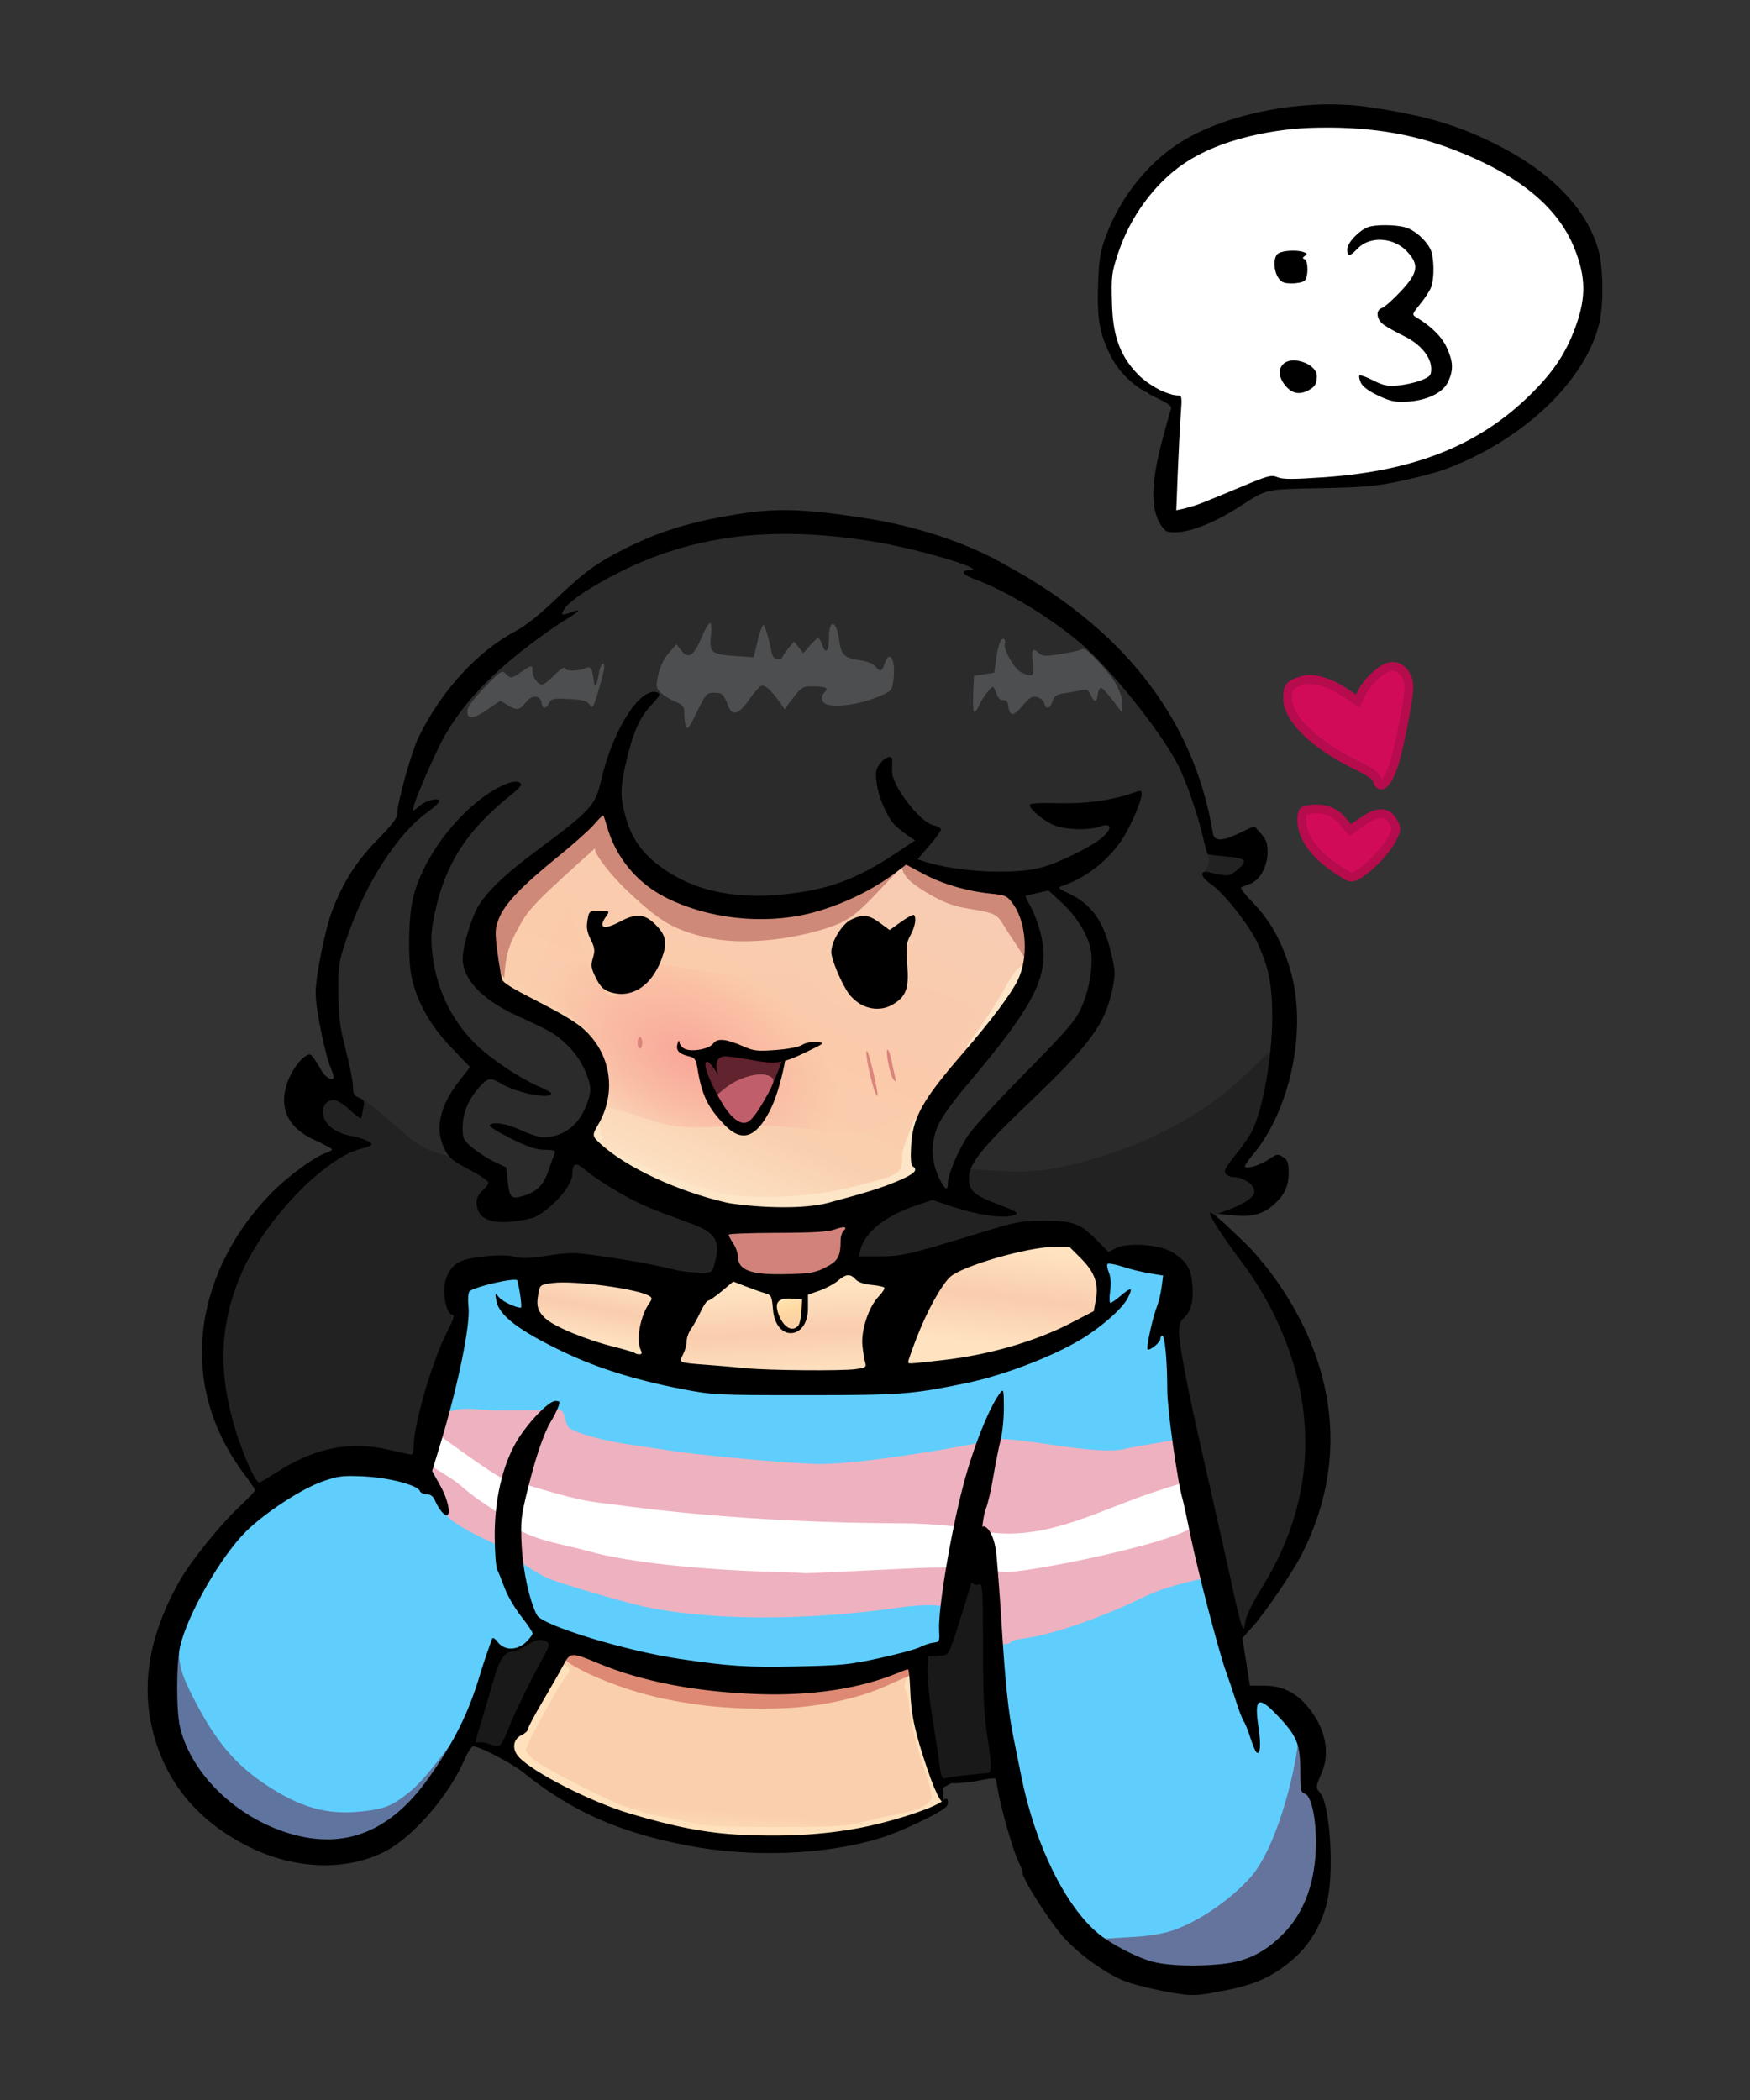 <?xml version="1.0" encoding="UTF-8" standalone="no"?>
<svg
   xml:space="preserve"
   width="1000"
   height="1200"
   version="1.1"
   id="svg52"
   sodipodi:docname="nya-girl-02.svg"
   inkscape:version="1.4.2 (ebf0e940d0, 2025-05-08)"
   inkscape:export-filename="nya-girl-02.png"
   inkscape:export-xdpi="350"
   inkscape:export-ydpi="350"
   xmlns:inkscape="http://www.inkscape.org/namespaces/inkscape"
   xmlns:sodipodi="http://sodipodi.sourceforge.net/DTD/sodipodi-0.dtd"
   xmlns:xlink="http://www.w3.org/1999/xlink"
   xmlns="http://www.w3.org/2000/svg"
   xmlns:svg="http://www.w3.org/2000/svg"><rect width="100%" height="100%" fill="#333333" stroke="none"/><sodipodi:namedview
     id="namedview52"
     pagecolor="#ffffff"
     bordercolor="#000000"
     borderopacity="0.25"
     inkscape:showpageshadow="2"
     inkscape:pageopacity="0.0"
     inkscape:pagecheckerboard="0"
     inkscape:deskcolor="#d1d1d1"
     inkscape:zoom="0.56583333"
     inkscape:cx="445.36082"
     inkscape:cy="707.8056"
     inkscape:window-width="1536"
     inkscape:window-height="888"
     inkscape:window-x="0"
     inkscape:window-y="0"
     inkscape:window-maximized="1"
     inkscape:current-layer="svg52" /><defs
     id="defs17"><linearGradient
       id="linearGradient52"
       inkscape:collect="always"><stop
         style="stop-color:#ffe6b9;stop-opacity:1;"
         offset="0"
         id="stop52" /><stop
         style="stop-color:#ffc763;stop-opacity:0;"
         offset="1"
         id="stop53" /></linearGradient><linearGradient
       id="f"><stop
         offset="0"
         stop-color="#f7ccb3"
         id="stop1" /><stop
         offset=".5"
         stop-color="#fbccab"
         id="stop2" /><stop
         offset=".75"
         stop-color="#f9d0af"
         id="stop3" /><stop
         offset="1"
         stop-color="#fde5c7"
         id="stop4" /></linearGradient><linearGradient
       id="e"><stop
         offset=".799"
         stop-color="#facfad"
         id="stop5" /><stop
         offset="1"
         stop-color="#ffe2bd"
         id="stop6" /></linearGradient><linearGradient
       id="d"><stop
         offset="0"
         stop-color="#ffe3c1"
         id="stop7" /><stop
         offset=".5"
         stop-color="#f9cdae"
         id="stop8" /><stop
         offset="1"
         stop-color="#ffe3c1"
         id="stop9" /></linearGradient><linearGradient
       id="b"><stop
         offset="0"
         stop-color="#ffe3c1"
         id="stop10" /><stop
         offset=".5"
         stop-color="#f9cdae"
         id="stop11" /><stop
         offset="1"
         stop-color="#ffe3c1"
         id="stop12" /></linearGradient><linearGradient
       id="a"><stop
         offset="0"
         stop-color="#ffe3c1"
         id="stop13" /><stop
         offset=".5"
         stop-color="#f9cdae"
         id="stop14" /><stop
         offset="1"
         stop-color="#ffe3c1"
         id="stop15" /></linearGradient><linearGradient
       id="g"><stop
         offset="0"
         stop-color="#f9a798"
         id="stop16" /><stop
         offset="1"
         stop-color="#f9a798"
         stop-opacity=".043"
         id="stop17" /></linearGradient><linearGradient
       xlink:href="#a"
       id="h"
       x1="412.346"
       x2="414.902"
       y1="464.842"
       y2="516.273"
       gradientUnits="userSpaceOnUse" /><linearGradient
       xlink:href="#b"
       id="i"
       x1="541.355"
       x2="534.475"
       y1="440.65"
       y2="499.126"
       gradientUnits="userSpaceOnUse" /><linearGradient
       xlink:href="#d"
       id="m"
       x1="306.883"
       x2="299.822"
       y1="456.797"
       y2="495.347"
       gradientUnits="userSpaceOnUse" /><linearGradient
       xlink:href="#e"
       id="j"
       x1="388.619"
       x2="381.375"
       y1="690.299"
       y2="782.92"
       gradientUnits="userSpaceOnUse" /><linearGradient
       xlink:href="#f"
       id="k"
       x1="478.82"
       x2="386.869"
       y1="220.375"
       y2="432.197"
       gradientUnits="userSpaceOnUse" /><radialGradient
       xlink:href="#g"
       id="l"
       cx="351.375"
       cy="1467.757"
       r="129.047"
       fx="351.375"
       fy="1467.757"
       gradientTransform="matrix(.638 .302 -.182 .384 400.111 -337.187)"
       gradientUnits="userSpaceOnUse" /><linearGradient
       inkscape:collect="always"
       xlink:href="#linearGradient52"
       id="linearGradient53"
       x1="448.239"
       y1="741.335"
       x2="452.964"
       y2="760.148"
       gradientUnits="userSpaceOnUse" /></defs><path
     fill="#fff"
     d="M749.74 67.048s-24.286 2.727-33.85 5.152c-11.798 2.99-23.23 12.205-30.286 15.741-21.213 10.633-42.045 31.896-50.483 57.745-3.22 9.863-3.937 18.951-2.7 33.77.91 10.884.592 14.115 4.64 21.896 2.597 4.992 10.237 9.657 13.408 12.828 2.704 2.704 1.136 8.124 5.009 10.365 1.937 1.12 7.502-1.486 9.183-.798 1.681.689 7.416 2.4 6.243 2.153-2.978-.627-.796-.352 2.403.293.428.087.688.649.904 2.077.432 2.855-4.848 5.805-5.461 18.08-.627 12.568-.55 31.547-.856 36.622a170 170 0 0 0-.283 6.568 40 40 0 0 0 0 2.037c.009.25.021.447.047.629.012.09.021.172.066.305.023.066.048.148.145.279.097.13.355.371.73.371.833 0 1.89-.315 3.604-.844 1.713-.528 3.95-1.292 6.6-2.25 5.3-1.915 19.156-1.629 26.781-4.743l16.719-8.365 23.538.27c56.762-.617 97.472-18.148 129.455-48.255 18.901-17.793 33.367-42.404 35.798-62.366 1.459-11.978-6.08-28.837-14.76-41.893-16.043-24.132-57.158-46.488-98.882-53.902-11.957-2.125-42.233-1.555-42.233-1.555z"
     id="path17" /><path
     fill="url(#h)"
     d="m 447.607,452.996 c -2.938,0.284 -4.884,1.71 -7.166,3.416 -31.439,22.574 -18.966,15.156 -53.447,1.426 -1.039,-0.42 -1.711,-0.712 -2.746,-0.946 -1.035,-0.234 -3.473,-0.047 -4.781,0.983 -0.676,0.532 -2.257,1.845 -4.406,3.621 -4.791,3.96 -7.127,5.596 -8.141,6.105 -1.58,0.794 -2.511,1.393 -3.772,3.045 -0.854,1.12 -1.049,1.636 -1.707,2.82 -0.754,1.364 -1.489,2.739 -2.203,4.124 -1.44,2.788 -3.412,6.3 -3.873,7.017 -2.449,3.814 -4.02,7.355 -4.031,11.16 10e-4,-0.386 -0.144,0.923 -0.498,2.114 -0.354,1.191 -0.867,2.557 -1.299,3.459 -0.601,1.255 -1.14,1.987 -1.344,3.888 -0.102,0.951 0.091,2.422 0.76,3.53 0.67,1.108 1.474,1.65 1.97,1.965 3.106,1.964 5.481,1.691 17.364,2.648 6.414,0.516 14.894,1.233 18.77,1.586 6.901,0.628 18.436,1.168 27.845,1.316 12.666,0.2 22.596,0.168 29.819,-0.103 3.61,-0.136 6.538,-0.328 8.869,-0.6 2.331,-0.272 3.82,-0.351 5.875,-1.414 0.25,-0.13 1.3,-0.526 2.248,-1.88 0.948,-1.355 1.04,-2.8 1.016,-3.68 -0.049,-1.76 -0.388,-3.12 -0.961,-6.205 -0.583,-3.135 -0.669,-4.055 -0.668,-7.184 0,-4.3 0.368,-6.45 1.984,-11.303 1.682,-5.052 3.288,-7.968 5.984,-11.105 1.163,-1.353 2.062,-2.465 2.77,-3.475 0.354,-0.505 0.662,-0.976 0.957,-1.553 0.295,-0.576 0.728,-1.136 0.728,-2.783 0,-2.412 -1.696,-3.943 -2.61,-4.508 -0.916,-0.564 -1.601,-0.762 -2.335,-0.966 -1.467,-0.409 -3.126,-0.67 -5.38,-0.954 -5.867,-0.738 -6.28,-0.888 -8.262,-2.683 -1.736,-1.572 -4.393,-3.164 -7.329,-2.881"
     transform="translate(36.357,271.228)"
     id="path18"
     sodipodi:nodetypes="ccssccccccccsssccccccsccccccsscscccsc" /><path
     fill="url(#i)"
     d="m574.979 434.496-8.163.016c-10.944.022-24.932 2.909-40.552 7.906-10.404 3.328-17.505 6.012-23.436 10.867-5.93 4.855-9.655 11.168-14.078 20.018-2.247 4.497-5.396 11.686-8.092 18.177-1.348 3.246-2.566 6.285-3.48 8.706a77 77 0 0 0-1.139 3.183c-.152.464-.284.889-.412 1.381s-.346.72-.346 2.47c0 3.18 2.16 5.559 3.338 6.378s1.852.97 2.356 1.115c1.007.289 1.417.287 1.818.318.802.064 1.339.049 1.963.028a52 52 0 0 0 4.238-.344c41.86-4.895 63.717-10.712 90.967-24.354 6.31-3.158 10.362-4.614 13.785-9.15 1.712-2.268 2.597-5.086 2.916-7.461s.293-4.535.299-7.154c.01-4.336-.572-8.625-2.47-12.625-1.9-4.001-4.697-7.342-8.5-11.364l-5.39-5.697a7.72 7.72 0 0 0-5.622-2.414"
     transform="translate(36.357 271.228)"
     id="path19" /><path
     fill="#222223"
     d="M534.111 681.523a4.66 4.66 0 0 0-2.904.004l-4.245 1.398c-14.717 4.852-24.471 9.959-31.513 17.037-4.564 4.588-6.844 8.745-8.86 16.075-.06.22-.306.75-.173 1.972.132 1.222 1.207 2.92 2.181 3.563 1.95 1.284 2.569.91 3.41.951 1.684.084 4.035.009 8.81-.111 15.615-.393 19.045-1.083 53.177-11.451a4383 4383 0 0 1 17.564-5.31l2.807-.823a4.662 4.662 0 0 0 .978-8.532l-1.668-.941v-.002c-.575-.324-2.648-1.639-4.037-2.596-2.565-1.766-4.782-2.671-8.375-3.386-6.187-1.232-10.213-2.327-18.9-5.159z"
     id="path20" /><path
     fill="url(#j)"
     d="M290.49 668.777c-.834.1-1.715.331-2.68.735-2.572 1.076-3.411 2.568-3.687 2.865-1.399 1.508-1.479 1.948-2.291 3.23a231 231 0 0 0-2.936 4.8 821 821 0 0 0-7.771 13.331c-2.725 4.767-5.383 9.502-7.385 13.18-1 1.839-1.834 3.405-2.457 4.637a37 37 0 0 0-.795 1.654c-.058.132-.12.299-.18.441-.084.102-.088.114-.212.252a43 43 0 0 1-2.606 2.606c-1.34 1.237-2.54 2.459-3.527 3.596-.494.568-.93 1.097-1.375 1.748a9 9 0 0 0-.719 1.214c-.268.545-.763 1.137-.756 3.168v.004c.022 5.271 3.33 6.542 5.955 9.376s6.781 4.33 10.621 6.818c20.641 13.368 43.877 25.982 71.479 32.902 16.032 4.02 25.058 5.643 42.207 7.586 11.872 1.345 52.042-.097 64.436-2.07 12.353-1.967 26.597-5.48 37.843-8.97 5.623-1.743 9.08-5.45 12.746-7.097 1.833-.824 2.159-3.088 3.652-4.174.746-.543 1.752.57 2.402-.827.591-1.27.296-5.86-.719-8.516-10.624-27.81-12.247-44.545-12.247-60.754 0-1.834-.111-3.538-.345-5.092-.118-.777-.249-1.499-.524-2.371s.26-2.133-3.14-4.234c-2.653-1.64-3.363-1.037-4.026-1.012a11 11 0 0 0-1.57.176c-.918.16-1.813.38-2.836.662-2.046.562-4.521 1.367-7.145 2.33-21.455 7.877-50.468 11.322-81.283 9.328-30.475-1.972-51.256-5.924-73.004-13.772-8.87-3.2-14.194-5.151-17.814-6.308-2.715-.868-4.807-1.74-7.31-1.442M260.13 714.09c-.04.104-.102.232-.16.344.061-.168.098-.244.16-.344"
     transform="translate(36.357 271.228)"
     id="path21" /><path
     fill="#2b2b2b"
     d="m597.697 502.642-6.125 1.367c-1.718.384-3.311.751-4.533 1.047-.611.148-1.123.277-1.553.39a21 21 0 0 0-.629.177 9 9 0 0 0-.424.138c-.194.069-.244-.039-1.334.635-3.256 2.013-3.111 4.503-3.148 5.404s.06 1.275.119 1.594c.12.638.222.921.322 1.225.201.606.411 1.125.668 1.738a85 85 0 0 0 1.998 4.353c4.472 9.143 6.341 15.973 6.666 23.461.34 7.833-.833 12.73-5.592 22.159-5.435 10.77-13.969 22.582-34.248 46.925-8.577 10.296-13.971 17.221-17.552 23.422-3.582 6.201-5.173 11.9-5.668 17.854-.772 9.27 1.951 19.657 7.464 26.998.477.634.768 1.23 2.16 2.308.697.54 1.86 1.422 4.057 1.528s4.679-1.323 5.662-2.506c1.968-2.367 1.635-3.294 1.805-4.256s.267-1.887.38-3.031c.147-1.468 1.842-6.94 4.272-12.112s5.606-10.559 8.024-13.587c4.403-5.515 14.06-16.01 28.42-30.752 14.856-15.253 22.877-23.571 27.992-29.954s7.283-11.251 9.24-17.101c2.435-7.276 3.502-13.097 3.764-20.588.269-7.683-.531-12.555-3.067-18.443-3.751-8.714-9.209-15.74-18.826-24.71l-4.361-4.066a6.62 6.62 0 0 0-5.953-1.617"
     id="path22" /><path
     fill="url(#k)"
     d="M308.172 193.363c-1.215-.092-2.174.202-2.887.506-2.853 1.216-4.01 2.767-6.933 5.54-3.29 3.118-12.843 11.514-20.848 18.298-9.327 7.904-16.795 14.893-22.328 20.924s-9.2 10.897-10.803 15.754c-1.669 5.056-1.6 10.254-.205 19.799.497 3.399 1.038 6.72 1.52 9.379.24 1.329.465 2.489.67 3.439.204.95.276 1.473.665 2.488.838 2.184 1.382 2.084 1.903 2.537.52.454 1.068.867 1.713 1.327 1.288.92 2.945 1.993 4.933 3.218 3.977 2.45 9.252 5.474 14.963 8.543 15.598 8.383 21.428 12.42 26.656 18.121 11.653 12.706 13.737 28.208 5.827 43.957l-3.809 7.584a4.77 4.77 0 0 0 .81 5.434l4.231 4.434c11.33 11.872 36.76 24.393 62.484 32.056 11.028 3.285 16.51 3.825 41.104 3.897 27.387.08 29.148-.166 46.766-5.506 11.118-3.37 19.227-6.207 24.763-8.764 2.768-1.278 4.888-2.435 6.637-3.908.875-.737 1.697-1.558 2.351-2.799.655-1.24 1.021-3.124.53-4.797-.151-.514-.5-5.972-.08-11.136.42-5.165 1.371-10.785 2.261-13.465 2.447-7.366 10.122-18.911 25.551-36.979 8.59-10.058 16.094-19.538 21.88-27.566 5.784-8.028 9.818-14.36 11.694-19.274 4.634-12.133 3.318-29.275-3.193-40.384-1.895-3.235-3.337-5.639-5.92-7.452s-5.376-2.283-8.785-2.754c-14.511-2.002-26.411-5.354-37.168-10.384l-11.605-5.428a4.77 4.77 0 0 0-4.7.373l-8.886 6.027c-32.709 22.179-66.71 28.503-102.805 19.272-29.427-7.526-44.672-21.111-53.594-47.48-.294-.871-.46-1.974-2.04-3.401-.792-.714-2.108-1.337-3.323-1.43m-2.895 60.721c-.015.079-.049.138-.062.219-.148.876-.228 1.95.203 3.25.43 1.3 1.604 2.679 2.842 3.308 2.475 1.26 4.127.704 5.685.307s3.151-1.024 5.04-1.871c4.39-1.971 7.722-2.657 10.12-2.502 2.4.155 4.07.924 6.057 2.912 1.745 1.745 4.042 5.881 4.14 6.273.594 2.363-.172 7.331-2.542 12.137s-6.15 9.45-9.918 11.988c-4.285 2.888-10.885 3.219-15.078.94-2.57-1.396-3.288-1.983-4.446-6.58-1.157-4.598-1.867-12.862-2.425-26.611l-.15-3.73zm151.862 2.742c2.588.108 5.146 1.002 6.328 1.932 1.296 1.02 2.434 1.896 3.828 2.633 1.394.736 3.218 1.283 5.039 1.173 3.576-.214 5.87-1.974 9.22-4.255-.234.737-.478 1.5-.72 1.923-1.356 2.373-1.823 4.88-2.23 8.163-.408 3.281-.603 7.279-.622 12.076-.027 7.107-.562 11.792-1.404 14.351s-1.343 2.949-2.98 3.616c-8.959 3.647-14.138 2.95-19.086-1.606-1.717-1.58-4.956-6.524-7.256-11.578s-3.807-10.688-3.807-12.608v-.002c0-4.234 4.073-12.062 7.535-14.488 1.052-.736 3.566-1.438 6.155-1.33m-80.686 69.645 7.016 2.558c8.338 3.04 18.23 4.112 27.166 3.201-.995.564 1.217 1.267.832 2.344l-2.948 8.99-.266 1.675c-2.705 10.767-11.035 22.04-14.743 25.747-1.977 1.977-3.199 2.353-4.873 2.18s-4.28-1.348-7.557-4.309c-7.565-6.834-11.624-14.113-13.861-25.088-.9-4.417-1.455-7.217-2.987-9.869-.415-.72-1.06-1.192-1.615-1.77a28 28 0 0 0 9.99-3.446z"
     transform="translate(36.357 271.228)"
     id="path23" /><path
     fill="url(#l)"
     d="M311.48 361.685c14.378 3.064 29.006 10.628 44.268 11.159 15.262.53 31.407-1.473 48.673-.707 17.265.766 35.65 4.301 50.38 3.594 14.732-.707 25.56-10.157 36.638-15.107l31.113-55.154c-13.2-6.364-26.399-12.728-38.184-11.55-11.785 1.18-22.156 9.9-34.059 11.432s-21.838-19.125-35.155-19.36c-13.317-.236-25.016.7-37.627-.597-12.61-1.296-26.13-4.824-36.266-5.414s-21.884 21.01-28.779 17.71-12.433-16.498-16.145-27.105c-3.713-10.607-5.598-18.62-7.484-26.634l-24.395 51.265c10.017 5.185 20.035 10.371 27.813 16.5s13.317 13.199 16.145 21.684c2.829 8.485 2.947 18.385 3.065 28.284"
     transform="translate(36.357 271.228)"
     id="path24" /><path
     fill="#61232e"
     d="M410.787 599.74c-.56-.005-.771-.172-2.075.242-.925.294-1.505.713-1.966 1.164-.176-.051-.185-.133-.391-.178-1.223-.269-2.637.168-3.297.563s-.936.686-1.213.937c-1.143 1.035-1.972 2.62-2.217 4.16-.244 1.54-.065 3.01.305 4.569.74 3.117 2.32 6.766 4.842 11.916 5.447 11.124 9.9 17.598 16.016 20.38.822.375 1.627.663 2.43.87a8.4 8.4 0 0 0 1.27.238c.478.05.959.21 2.182-.232-.048.017.72-.026-.119-.026 2.673 0 2.934-.933 3.713-1.562.78-.63 1.528-1.364 2.313-2.211a44 44 0 0 0 4.623-5.973c2.234-3.487 5.193-9.149 7.707-14.375 1.256-2.613.916-5.905 1.758-7.932.42-1.013.393-1.939.662-2.736.268-.797.151-1.238.151-2.707 0-1.717 1.121-1.97.517-2.398-.605-.429-.99-.541-1.323-.647-.664-.211-1.146-.273-1.705-.338-1.117-.13-2.446-.179-4.095-.181-2.3-.004-7.135-.46-9.914-.963a238 238 0 0 0-13.124-1.967c-1.993-.24-3.763-.423-5.175-.525a30 30 0 0 0-1.875-.088"
     id="path25" /><path
     fill="#cf8979"
     d="M515.422 495.884c.59 2.298 1.178 4.596 5.274 8.072 4.095 3.477 11.696 8.132 17.795 10.901s10.695 3.654 15.35 4.45c4.656.795 9.37 1.502 12.551 2.651 3.182 1.15 4.832 2.74 7.19 6.894 2.356 4.155 11.485 16.774 14.549 23.491 1.237-7.955-3.59-21.811-3.825-29.06-.236-7.247-1.945-13.788-12.522-19.297s-30.022-9.988-40.894-11.167c-10.872-1.178-13.17.943-15.468 3.064m-227.315 63.041c.417-5.333.833-10.667 2.333-15.75s4.084-9.917 6.417-14.125 4.417-7.792 11.583-15.083 19.417-18.292 31.667-29.292c-.083.917-.167 1.833 1.708 4.833s5.709 8.084 10.25 13.042 9.792 9.792 14.792 14.125 9.75 8.167 15.083 11.167 11.25 5.166 17.584 6.833 13.083 2.833 21.25 3.125 17.75-.292 27.083-1.708c9.333-1.417 18.417-3.667 25.208-5.917 6.792-2.25 11.292-4.5 16.292-8.583s10.5-10 15.708-15.542 10.125-10.708 15.042-15.875l-191.5-35c-23.333 17.417-46.667 34.833-53.417 52.125s3.084 34.458 12.917 51.625"
     id="path26" /><path
     fill="#19191a"
     d="M308.283 932.962c-2.862.02-5.558 1.218-9.403 3.641-1.28.807-2.568 1.501-3.548 1.947s-2.082.489-.983.489c-2.091 0-3.566.41-5.353 1.31-3.03 1.526-5.269 4.245-7.037 7.695-1.407 2.745-2.28 5.274-4.405 12.555-3.337 11.436-5.197 17.73-7.125 24.11-1.531 5.068-2.292 7.28-2.607 9.33-.08.512-.167 1.04-.035 1.931s3.341-.85 4.62-.05c1.28.799 2.976.42 3.498.39s.01 1.95.16 1.927c.213-.033 1.564-.988 1.533-.994-.258-.054-.356 2.944.423 3.227 1.006.366 2.033.724 2.873.955.986.272 1.906.383 2.84.395.934.011 1.72.145 3.308-.655 1.605-.807 2.954-2.393 3.944-4.203.99-1.809 1.997-4.18 3.533-7.964 2.545-6.268 4.94-11.46 9.803-21.24 3.581-7.203 5.862-11.595 8.797-16.94 2.033-3.703 3.238-5.952 3.955-8.02.358-1.034.645-2.1.531-3.445s-.874-2.801-1.621-3.588c-2.44-2.57-4.877-2.822-7.701-2.803"
     id="path27" /><path
     fill="#ffe2bd"
     d="M322.638 951.471c-1.603.058-5.888 3.145-13.242 15.588-5.866 9.926-10.091 19.062-10.091 20.033 0 .97-1.6 3.42-3.663 4.417-8.427 4.07-2.169 14.266 16.049 24.966 22.832 13.41 42.891 22.398 72.502 29.452 26.236 6.25 30.326 7.059 65.932 6.54 30.688-.447 32.297-4.807 49.391-8.75 10.032-2.315 23.043-6.194 28.913-8.62l10.672-4.41-2.132-4.932c-7.127-16.488-14.572-45.583-15.794-61.721-.307-4.049.743-8.172-1.648-6.39-2.017 1.502-3.515 6.287-2.292 7.778.865 1.052 1.895 4.95 2.29 8.661 1.24 11.621 3.525 21.444 8.299 35.66 2.538 7.558 4.616 15.148 4.616 16.864 0 4.062-7.39 7.936-19.176 10.054-4.836.869-13.704 2.862-19.707 4.428-9.742 2.541-15.093 2.855-49.797 2.923-26.825.051-41-.46-45.707-1.65-7.047-1.784-15.575-3.582-23.874-5.035-2.627-.46-6.004-1.343-7.505-1.963-1.5-.62-5.49-1.927-8.867-2.903-7.855-2.27-44.063-20.578-51.574-26.078-3.151-2.307-5.728-5.163-5.728-6.345 0-1.896 6.01-13.513 17.545-33.905 1.998-3.533 4.83-7.758 6.292-9.391 2.191-2.448.313-4.173-1.254-5.152a.77.77 0 0 0-.45-.12"
     id="path28" /><path
     fill="#19191a"
     d="M556.261 904.865c-.47-.07-.493-4.224-.857-3.922-.365.302-1.066 5.002-1.229 5.52-.236.75-2.635 8.468-5.34 17.175a602 602 0 0 1-3.851 11.979c-1.126 3.363-2.032 5.886-2.338 6.533-.749 1.583-1.28 2.353-2.28 2.86-.998.505-2.603.749-5.42.952-1.099.08-2.133.19-2.929.305a14 14 0 0 0-1 .174c-.133.03-1.717-2.075-1.824-2.039s1.277 2.166 1.096 2.347c-.222.222-.246.398-.297.604a6 6 0 0 0-.12.723 25 25 0 0 0-.115 2.172c-.032 1.757.019 4.097.137 6.697.236 5.2.741 11.434 1.399 16.056 1.419 9.983 2.85 19.66 3.998 27.088a774 774 0 0 0 1.468 9.213c.393 2.347.66 3.835.827 4.428.179.639.42 1.191.712 1.621.293.43.64.822 1.225.822.215 0 .515-.03 1.057-.084.541-.053 1.268-.13 2.13-.224 1.726-.189 3.993-.448 6.387-.733 4.783-.569 10.348-1.193 12.34-1.384 1.662-.16 2.61-.265 3.332-.569.721-.304 1.109-.894 1.383-1.582.2-.504.249-1.151.234-2.197s-.112-2.481-.308-4.469c-.393-3.975-1.178-10.158-2.471-19.748-.407-3.02-.854-12.014-1.195-23.086s-.587-24.27-.621-35.871a614 614 0 0 0-.145-12.008 207 207 0 0 0-.13-4.148c-.049-1.08-.089-1.782-.159-2.176-.17-.958 2.364-6.63 1.935-7.121-.429-.49-3.707 4.435-4.449 4.373a52 52 0 0 1-2.582-.281"
     id="path29" /><path
     fill="#60cefc"
     d="M637.285 716.484c-1.78.041-4.603.801-6.528 2.629s-2.597 3.854-2.947 5.33c-.7 2.952-.568 5.082-.568 8.314v9.084a8.04 8.04 0 0 0 2.763 5.701c-7.102 6.396-17.576 13.251-30.279 19.24-17.691 8.342-39.388 15.29-61.35 19.098-12.162 2.11-45.617 3.476-77.828 3.467-32.21-.009-64.968-1.532-74.298-3.459-23.518-4.857-46.957-12.848-64.815-21.367-8.588-4.097-15.781-8.317-21.072-12.201a8.04 8.04 0 0 0 4.033-7.322l-.691-6.04v-.002c-.177-1.542-.339-3.006-.957-4.859-.619-1.852-2.084-4.351-4.332-5.873-4.497-3.043-7.774-2.193-11.436-1.99-5.264.291-11.11 1.346-15.828 3.14-1.53.582-3.105 1.196-4.863 2.42-1.759 1.225-3.55 3.286-4.502 5.43-1.904 4.287-1.623 7.673-1.623 12.746 0 11.397-4.293 34.36-12.85 64.973l-6.475 23.164a8.04 8.04 0 0 0 .508 5.664l.752 1.553c-1.372-.631-2.744-1.259-4.21-1.852-7.932-3.208-17.513-5.47-27.548-6.318-14.638-1.238-20.981-.223-32.41 5.01-32.252 14.765-54.141 37.196-72.035 73.31-6.052 12.214-9.727 21.034-9.603 30.748.123 9.714 4.007 18.484 10.365 30.705 13.263 25.493 31.875 44.422 55.535 56.065 15.02 7.39 21.678 9.024 35.809 8.933 20.51-.132 32.871-5.325 47.005-19.76 15.213-15.535 24.965-32.36 34.149-58.369l5.89-16.687c2.287 1.117 1.37-3.55 4.089-3.642 5.07-.174 12.908-3.563 16.005-6.984.98-1.083 5.24-.824 6.262-3.09.776-1.722-2.275.489-2.44-1.542 2.123 1.426 4.346 2.71 6.713 3.725 6.846 2.934 21.617 7.465 35.01 11.02 63.015 16.723 129.291 16.46 179.672-.035l8.672-2.58a8.035 8.035 0 0 0 5.533-7.634v-11.355c0-18.457 7.725-55.443 16.361-84.653-2.717 12.99-5.375 26.166-6.011 30.877-.243 1.796-.43 3.184-.534 4.502a15.4 15.4 0 0 0-.048 2.172c.045.888-.28 2.062 1.502 4.691.89 1.315 2.86 2.955 5.068 3.438.386.084.675.01 1.033.04.693 6.501 1.987 21.356 3.09 37.237 5.765 83.04 17.037 129.886 41.266 166.33 2.817 4.239 5.877 8.413 8.652 11.87s4.464 5.814 7.773 8.132c8.785 6.153 19.628 5.327 31.715 3.512s25.055-5.814 35.533-11.955c18.09-10.6 32.766-25.526 40.69-42.129 3.481-7.295 7.61-19.74 11.203-31.963 1.796-6.111 3.405-12.074 4.592-17.117s2.049-8.561 2.049-12.426c0-3.73-1.01-4.51-1.72-5.799-.709-1.288-1.515-2.497-2.439-3.783-1.846-2.572-4.151-5.385-6.566-8.115s-4.903-5.333-7.201-7.441c-1.15-1.055-2.225-1.98-3.436-2.832s-1.726-2.28-6.326-2.28c-3.768 0-6.26 2.633-7.156 4.063-19.876-54.56-40.29-151.243-40.29-190.432 0-3.324-.006-5.887-.099-8.031s-.04-3.71-1.006-6.293c-.482-1.291-1.409-3.147-3.515-4.582-1.256-.856-2.692-1.209-4.055-1.363.51-2.548.906-4.85 1.664-7.842 1.324-5.227 2.403-10.154 3.106-14.06.35-1.954.61-3.63.757-5.136a19 19 0 0 0 .114-2.306c-.014-.864.729-1.506-1.315-4.813v-.002c-1.928-3.12-3.177-3.165-4.252-3.709-1.074-.543-2.076-.921-3.16-1.283-2.168-.723-4.622-1.32-7.244-1.758-4.184-.7-10.175-1.968-12.127-2.504-1.302-.357-2.57-.82-4.945-.765m1.568 20.389c-.018.044-.165.26-.191.318.072-.508.291-.562.191-.318m-336.296 88.75c-2.563 7.427-5.13 15.65-7.115 23.537-5.215 20.726-5.557 25.975-3.137 43.277.653 4.664 1.314 8.144 1.985 11.775-5.726-12.697-6.188-25.046-2.887-46.32 2.006-12.933 5.742-23.354 11.154-32.27"
     id="path30" /><path
     fill="#5f759f"
     d="m 102.977,940.561 c -2.294,9.742 -12.706,37.392 -10.433,46.666 6.543,26.693 42.161,58.763 72.664,67.822 31.317,9.3 61.884,-6.564 83.562,-36.877 6.93,-9.69 9.248,-19.739 13.866,-28.766 0,0 -17.752,25.893 -28.572,34.556 -10.04,8.038 -13.966,9.647 -27.143,11.12 -20.117,2.252 -35.812,-2.225 -56.152,-16.019 -17.632,-11.957 -28.736,-25.694 -41.603,-51.474 -7.876,-15.778 -9.976,-25.001 -0.67,-45.253 0,0 -4.378,13.374 -5.52,18.225"
     id="path31"
     sodipodi:nodetypes="ccccccccccc" /><path
     fill="#64749c"
     d="m 741.788,995.206 c -1.92,18.83 -12.587,61.649 -27.695,78.088 -12.116,13.183 -29.613,24.993 -44.345,29.93 -5.635,1.888 -13.552,3.146 -22.912,3.64 l -17.859,1.09 c 0,0 5.746,10.398 24.271,16.82 9.144,2.897 33.434,3.438 49.284,1.395 12.44,-1.603 26.596,-8.421 36.359,-18.317 9.981,-10.117 13.056,-25.323 15.181,-41.815 2.327,-18.052 0.403,-42.565 -4.669,-43.892 -1.909,-0.499 -4.227,-0.906 -4.286,-9.481 z"
     id="path32"
     sodipodi:nodetypes="cccccccscccc" /><g
     fill="#eeb1c0"
     id="g35"><path
       d="M673.17 822.594c-1.944.425-23.18 3.6-30.147 5.316-17.005 4.189-61.944-7.42-75.47-5.35-11.868 1.818-6.77 19.46-8.37 29.873-.507 3.3-1.68 7.499-2.607 9.332-2.397 4.742-3.89 14.668-2.207 14.668 1.641 0 3.407-4.858 3.277-9.021-.04-1.253-.04-1.911.025-1.994h.022c.079.044.226.607.465 1.668.333 1.478 1.064 2.685 1.627 2.685.91 0 4.652 20.646 6.604 49.597.662 9.823 4.783 17.242 5.37 20.577l5.157-.922c1-1.595 3.31-2.116 10.82-3.197 14.997-2.159 44.74-12.69 66.422-23.52 12.022-6.004 36.614-11.383 38.914-11.117l-9.933-23.308c-1.48-7.582.82-20.515-.977-29.315 0 0-5.885-26.651-8.992-25.972"
       id="path33" /><path
       d="M567.554 822.561c-.04.929-70.071 14.001-99.011 14.001-13.47 0-63.971-4.442-83.52-7.346a20417 20417 0 0 1-26.666-3.982c-15.03-2.256-30.563-6.758-33.521-9.717-3.824-6.007-.092-12.108-11.157-9.706 0 0-2.112 3.071-2.62 3.438-1.66 1.198-7.891 19.998-12.19 34.973-4.404 15.348-13.106 39.22-13.106 39.22s17.536 14.837 29.26 19.145c11.093 4.096 44.578 13.785 54.668 15.819 38.577 7.773 91.525 7.768 145.83-.014 11.834-1.696 21.82-1.325 23.592-.218 2.176 1.359 9.58 2.383 10.452-7.647.524-6.01-4.791-13.639-4.16-14.84.631-1.2 2.675-12.885 4.49-23.05 6.123-34.305 12.695-35.65 21.863-49.601z"
       id="path34" /><path
       d="M247.234 816.894c-4.56 14.968-2.648 20.452-.32 23.706 3.808 5.32 8.12 18.283 8.12 24.06 0 5.61 29.976 18.527 30.729 18.782-.015-.987 3.59-3.797 3.59-4.807.01-16.323.584-30.75 5.559-43.605 2.954-7.636 10.204-20.207 17.746-27.387 3.658-3.483 1.546-1.832 1.021-1.832-19.839 0 4.054.083-30.898.083-13.837-.156-28.778-5.194-35.547 11"
       id="path35" /></g><path
     fill="#2b2b2b"
     d="M455.461 295.783c-32.048-.81-70.976 8.112-103.125 23.789-8.927 4.353-16.754 8.717-22.588 12.549-2.918 1.915-5.294 3.613-7.452 5.628-1.078 1.008-2.136 1.991-3.345 4.016-.604 1.011-1.309 2.33-1.664 4.475-.328.387-.327.438-.893 1.004-2.393 2.395-6.595 5.883-11.467 9.234-9.96 6.852-16.157 11.344-20.549 16.617-1.097 1.318-2.434 2.379-3.335 6.37-.451 1.995-20.166 22.012-22.344 23.956-2.179 1.945-4.095 4.145-6.035 6.659-3.88 5.028-7.74 11.3-11.116 18.181-4.69 9.563-7.465 14.91-8.673 21.184-.526 2.73-.7 6.975 1.783 10.986a157 157 0 0 1-6.426 7.774c-29.76 33.81-39.826 59.947-39.826 103.556 0 11.143.629 22.08 1.738 31.522.844 7.186 1.8 13.281 3.387 18.591-3.51-.366-7.786.185-11.633 4.032-2.813 2.813-4.07 7.497-3.752 10.658.317 3.16 1.399 5.212 2.45 6.922 2.1 3.42 4.575 5.721 7.37 7.951 1.28 1.02 4.505 3.46 5.861 4.41-10.62 5.955-22.981 14.524-33.48 26.123-12.355 13.65-23.74 29.121-30.05 43.16-11.93 26.54-13.505 63.002-4.585 92.424 2.22 7.32 7.823 9.453 9.886 14.31 2.062 4.856 3.342 10.315 8.674 13.612 5.333 3.297 9.22 5.714 13.933 4.3 4.711-1.413 8.97-3.597 14.295-6.314 13.52-6.897 18.734-7.813 37.671-6.443 12.258.887 17.992 2.49 26.305-.549 4.157-1.519 8.547-6.387 9.727-10.275s.995-6.513 1.031-9.301c.009-.718.809-6.223 2.31-12.104 1.502-5.88 3.607-12.74 5.846-18.82 5.327-14.46 9.266-32.53 8.957-45.437-.138-5.782.363-9.123.666-10.2 4.52-1.539 23.276-3.896 42.912-3.95 20.072-.056 42.373 1.478 57.213 4.318 9.353 1.789 18.248 3.148 25.32 3.922 3.537.386 6.59.631 9.253.689 1.331.029 2.548.02 3.92-.11 1.37-.13 2.607.287 6.208-1.939 4.286-2.649 9.176-8.163 9.07-14.992-.104-6.829-3.787-11.207-7.552-14.814-7.53-7.216-18.99-13.634-36.553-22.272l-37.824-18.603a11.1 11.1 0 0 0-13.008 2.382l-.777.832c.65-1.93 1.161-4.06.73-7.226-.159-1.168-.615-2.369-1.236-3.541 5.543-1.973 10.016-5.657 13.674-9.84 5.199-5.945 9.165-13.322 9.34-22.184.224-11.4-5.965-19.321-13.092-27.353s-16.015-15.3-25.99-19.467c-8.41-3.513-17.832-9.728-24.567-15.773-3.367-3.023-6.077-6.024-7.656-8.268-1.095-1.556-1.396-2.722-1.488-2.773.286-15.947 11.635-34.558 41.103-58.745 12.608-10.347 21.188-18.032 27.494-25.468 2.322-2.737 4.217-5.497 5.918-8.274.436 4.626 1.221 9.176 2.647 13.496 8.17 24.756 31.937 40.32 58.992 46.479s58.491 3.39 86.016-10.596c12.393-6.297 20.282-8.518 25.457-18.31 2.473-4.682.953-3.684 2.013.576 1.495 6.003 5.644 8.947 9.047 10.818 6.808 3.742 14.436 4.99 23.473 5.795 15.89 1.417 35.116.45 51.332-4.797-1.955 3.988-1.504 8.51-.518 11.225 2.08 5.724 5.16 8.69 9.582 13.463 3.706 3.998 9.997 16.801 11.01 22.797 1.678 9.932.213 18.952-6.369 31.033s-18.612 26.73-37.197 44.976c-9.232 9.063-17.594 18.092-23.842 25.602-3.124 3.755-5.71 7.1-7.727 10.125-1.008 1.512-1.876 2.926-2.652 4.517s-1.791 3.034-1.791 6.965c0 7.614 3.952 12.085 7.799 15.92 3.846 3.836 8.49 7.095 13.646 10.012 10.312 5.834 22.284 10.385 34.227 10.385 4.425 0 13.832 4.018 14.422 4.578 8.006 7.6 19.503 10.302 31.178 8.94 5.835-.682 13.94 1.248 18.054 3.945 2.536 1.661 3.978 2.787 4.363 3.18.386.391.026-.236.137.212.223.897.214 7.11-1.178 19.406-2.588 22.878.066 42.703 13.452 104.827l16.214 75.254c2.237 10.364 17.082 3.203 21.62-6.38l13.982-22.333c28.683-60.64 23.817-117.004-14.846-176.692-5.27-8.136-20.72-20.822-24.155-26.548-.42-.699-.592-1.033-.969-1.67.376-.184 1.118-.436 1.507-.613 7.583-3.455 19.346-.34 22.072-9.014 1.362-4.337-1.892-9.48-6.052-13.073-1.612-1.392-2.773-4.308-4.407-4.92 1.413-3.216 9.126-8.91 11.9-14.129 14.788-27.81 20.145-70.364 12.169-99.986-3.544-13.16-12.485-28.477-22.207-39.238-1.733-1.918-3.196-3.736-4.551-5.473 1.918-.583 3.972-1.483 5.887-3.394 2.379-2.376 3.904-6.24 3.904-9.473 0-6.414-4.24-10.734-7.768-12.807-2.94-1.727-4.98.616-8.186.382-.088-.171-6.842-2.154-7.047-2.48-1.425-2.258-1.655-7.47-4.396-16.179-5.246-16.664-9.6-34.284-17.726-46.465-23.933-23.32-42.587-53.049-69.986-72.637-11.916-7.598-26.16-15.835-34.19-19.445-2.573-1.157-4.953-2.565-6.273-3.521-1.144-2.614-2.969-3.828-3.936-4.559-1.446-1.094-2.498-1.592-3.59-2.1-2.183-1.016-4.465-1.81-7.224-2.681-5.519-1.743-12.744-3.613-21.045-5.522-16.602-3.816-37.312-7.71-54.934-9.984-4.28-.552-8.726-.875-13.304-.99m104.558 27.322c.268.826.488 1.87.488 3.539 0-1.416-.222-2.519-.488-3.539m-242.46 27.64c.264 1.225.611 2.479 1.308 3.606-.78-1.26-1.12-2.476-1.309-3.605m-79.276 104.31a2.5 2.5 0 0 1-.213.589c.088-.335.154-.624.213-.59m-29.385 205.08c.29.049-.887-.12 0 0"
     id="path36" /><path
     fill="#fff"
     d="M252.134 820.998s-7.116 15.508-6.038 16.418c.24.204 6.715 4.314 9.714 6.18 3 1.868 6.3 4.208 7.334 5.2s4.579 3.878 7.879 6.414 12.677 8.374 13.295 9.366c1.58 2.538.141.339 2.254-8.508 2.55-10.671 5.041-11.322.878-11.322-2.819 0-35.316-23.748-35.316-23.748m35.316 23.748 6.535 10.345c4.132 6.541-10.46 6.452-9.667 9.485 13.106 15.186 34.46 16.905 52.469 21.943 20.704 5.977 63.365 10.651 107.57 11.787 7.7.198 14.3.482 14.666.633 1.125.461 64.14-3.063 72.174-3.131l16.591-.14 4.65-22.737s-19.386-2.409-36.419-2.475c-60.589-.234-116.929-3.972-168.328-11.17-20.974-1.763-40.073-9.476-60.24-14.54m387.302 3.01c-.448 0-13.9 4.168-25.194 8.278-33.096 12.495-61.695 27.013-97.12 16.897l-4.794 12.239c-1.308 3.338.144 10.497 25.588 13.155 10.396 1.086 93.68-15.347 108.312-25.704.79-.79-5.822-24.866-6.792-24.866"
     id="path37" /><path
     fill="#222223"
     d="M726.752 600.796s-.427-.6-.629-.519c-.202.083-1.744 1.97-1.944 2.11-.398.278-.889.692-1.558 1.298-1.34 1.212-3.377 3.188-6.496 6.236-4.913 4.8-12.016 11.206-15.704 14.168-22.83 18.342-51.847 32.248-84.662 40.553-20.306 5.14-30.136 5.775-56.68 3.66-2.13-.17-3.186-.285-4.033-.117-.423.084-.851.323-1.091.66-.24.338-.31.656-.397.979-.766 2.864-.408 6.503.908 9.113.885 1.755 2.146 3.161 4.473 4.59s5.733 2.94 11.129 5.115a199 199 0 0 1 6.678 2.822c.904.406 1.668.763 2.228 1.041.56.279.995.568.918.5.15.132.22.204.293.28-.059.068-.099.12-.215.236-.094.094-.54.33-1.656.492-1.115.163-2.84.281-5.406.383l-6.756.27c-.816.03-2.505-.455-1.783-.074l5.666 3.818 4.224 2.242a.8.8 0 0 0 .575.066l4.293-1.115c3.676-.956 5.786-1.098 16.976-1.144 5.935-.025 9.223-.013 11.416.136s3.27.418 4.984.957c4.925 1.55 7.701 3.473 14.706 10.221l5.904 5.687c.24.23.597.288.896.145l3.489-1.662 3.324-1.584 9.209.018c10.468.02 13.604.6 19.22 3.552 3.802 1.999 8.028 6.174 9.436 9.192 1.315 2.818 2.096 7.286 2.2 11.68.102 4.392-.481 8.744-1.647 11.29-.716 1.564-2.139 3.745-2.953 4.594-1.174 1.223-1.947 2.24-2.38 3.55-.431 1.312-.52 2.83-.52 5.138 0 8.822 3.894 28.479 16.59 84.53 3.542 15.643 8.863 39.312 11.823 52.593a1871 1871 0 0 0 4.15 18.216c1.192 5.092 2.077 8.743 2.43 9.915.323 1.07.579 1.874.827 2.457.124.291.272 1.578.451 1.804.09.113.2.23.377.33.178.099.453.158.696.103.485-.108.654-.425.787-.67.132-.244.196-1.565.298-1.896.204-.662.411-1.569.668-2.767.694-3.243 4.502-11.02 10.11-20.278 4.998-8.254 11.075-20.704 14.324-29.357 2.794-7.443 6.166-20.083 7.49-28.078 5.472-33.05-.742-68.024-17.93-101.123-4.908-9.451-9.273-16.338-17.527-27.64-5.381-7.369-9.613-13.465-12.489-17.968-1.437-2.25-.889-6.06-1.618-7.46-.602-1.157-2.416.174-2.508-.192.027.015.035.016.064.031.72.378 1.898.165 3.111-.117s2.61-.532 5.73-1.748c8.139-3.172 11.921-5.219 14.286-7.912.994-1.132 1.631-2.032 1.752-3.1.12-1.068-.324-2.055-1.06-3.263-1.644-2.696-5.5-4.708-10.036-5.573-2.056-.391-3.573-.756-4.455-1.177-.44-.211-.71-.427-.855-.621-.147-.195-.21-.375-.202-.696.017-.641.483-1.823 1.541-3.51 1.059-1.686 2.668-3.891 4.82-6.757 3.565-4.747 7.377-10.358 8.6-12.725 4.476-8.66 7.406-20.72 10.555-43.098.032-.228.061-.435.04-.689a1.15 1.15 0 0 0-.122-.45c2.066-2.646 3.34-3.763.647-1.691"
     id="path38" /><path
     fill="#fde5c7"
     d="m584.567 550.824-3.11 2.941c-1.71 1.618-4.585 5.817-6.39 9.332-3.652 7.113-12.137 20.242-19.645 30.393-4.338 5.866-3.727 6.83-.398 3.896 2.08-1.833 6.467-8.18 10.662-13.418 9.047-11.293 16.61-23.587 17.93-29.144zm-62.783 90.033c-3.863 11.553-6.309 15.215-6.309 20.305 0 9.737-1.054 10.334-31.334 17.783-22.874 5.627-60.49 6.74-74.656 2.209-2.94-.94-8.343-2.472-12.01-3.404-8.067-2.883-16.1-5.451-23.904-9.16-12.409-5.986-20.764-9.552-20.764-8.858 0 .893 14.255 18.029 21.997 21.453 4.222 1.867 12.697 2.005 17.17 3.125s12.755 3.878 14.668 4.628 8.66 1.574 12.248 2.176c8.858 1.484 47.61 1.084 55.03-.382 17.188-3.392 46.903-11.978 51.281-15.784.787-.684 1.035-7.902.04-8.896-2.157-2.158-3.675-9.895-1.364-18.802 1.04-4.009-.092-7.138-.38-7.428-.105-.193-1.241-.376-1.713 1.035m-179.573.765c-.272 0-2.419 1.245-3.345 2.409-3.367 4.228-1.068 6.862 2.53 9.383 3.845 2.692 4.14 1.049 2.509-3.63-1.084-2.946-.106-5.6-1.694-8.162"
     id="path39" /><path
     fill="#222223"
     d="M190.291 628.484c-.81-.016-1.557.203-2.25.574-1.896 1.014-3.044 2.57-3.438 4.332-.394 1.761-.065 3.696.813 5.567 1.754 3.741 5.702 7.299 10.986 8.923 2.786.857 7.052 2.097 9.504 2.764 2.194.597 4.059 1.523 5.09 2.35.515.413.799.814.855.992.028.089.016.1.012.111s-.02.055-.14.129c-.026.016-.367.184-.821.377a73 73 0 0 1-1.764.719 212 212 0 0 1-5.125 1.933c-10.347 3.762-19.68 10.577-32.896 23.95-14.189 14.355-23.53 27.233-31.324 43.209-12.909 26.453-15.437 53.142-7.89 83.107 3.083 12.235 7.1 23.612 11.337 32.07 1.004 2.005 1.992 3.825 2.785 5.158.396.667.741 1.211 1.027 1.608.143.198.269.358.399.494.065.068.13.13.22.195.092.065.209.162.479.162.33 0 .376-.072.533-.138s.339-.154.555-.264c.432-.22.996-.528 1.66-.908 1.328-.76 3.058-1.806 4.877-2.955 24.283-15.336 48.456-15.907 72.092-10.488 2.514.576 4.934 1.103 6.815 1.488.94.193 1.746.35 2.363.461.618.111.987.18 1.297.188.306.007.555-.136.725-.283a2 2 0 0 0 .406-.506c.23-.38.422-.858.605-1.44.368-1.163.683-2.734.891-4.513 1.817-15.521 4.978-44.893 12.972-63.022 2.356-5.343 3.736-8.729 4.322-10.87.293-1.07.418-1.823.26-2.49-.08-.333-.267-.662-.555-.867s-.623-.27-.937-.27c.005 0-.043.005-.17-.113-.127-.117-.3-.344-.473-.662-.345-.635-.698-1.624-.998-2.83-.599-2.412-.999-5.7-.99-9.025.021-7.858 2.985-13.606 8.2-16.256 2.59-1.317 7.555-2.443 13.28-3.086 5.726-.644 12.24-.832 18.063-.404 6.474.475 14.586.22 22.275-.694 11.212-1.333 13.011-1.269 28.565.979 9.163 1.324 23.665 3.836 32.178 5.574 8.566 1.749 18.53 3.182 22.431 3.182 3.21 0 4.939-.004 6.194-.473a3.14 3.14 0 0 0 1.48-1.125c.356-.5.593-1.08.863-1.79.67-1.755 1.424-5.29 1.756-8.08.272-2.285.366-3.728-.101-5.1-.468-1.374-1.437-2.527-3.102-4.33-1.549-1.68-3.344-3.03-6.596-4.653s-7.981-3.544-15.527-6.436c-22.315-8.55-38.383-17.167-50.074-26.814-2.084-1.72-3.635-2.667-5.053-2.563-.709.053-1.351.492-1.691 1.125-.34.634-.467 1.425-.475 2.403-.028 3.527-2.68 8.797-6.627 13.687s-9.155 9.443-14.062 11.819c-2.882 1.394-8.651 2.474-14.26 2.882-5.61.409-11.175.118-13.483-.838-3.25-1.346-5.16-3.919-5.681-6.937-.523-3.018.37-6.497 2.906-9.572 1.384-1.68 2.192-2.75 2.539-3.696.174-.473.22-.965.057-1.406-.165-.44-.497-.755-.866-1.002-.914-.611-4.914-3.004-9.05-5.428a154 154 0 0 1-5.91-3.648c-1.741-1.133-3.136-2.118-3.647-2.566-1.364-1.198-4.014-2.364-6.211-2.827-7.114-1.498-14.458-5.555-22.148-12.29-6.552-5.74-11.52-10.006-14.961-12.842-1.72-1.419-3.058-2.478-4.03-3.194-1.318-.907-2.661-1.605-4.002-2.428-.133.111-.226.23-.313.359a5 5 0 0 0-.467.94c-.29.739.704 3.192.503 4.264a16 16 0 0 1-.752 2.72 7 7 0 0 1-.418.907c-.09.155-.12.178-.146.21-.063-.013-.128-.026-.245-.07-.312-.118-.765-.347-1.292-.662-1.055-.629-2.414-1.598-3.786-2.738-5.29-4.395-7.999-6.273-10.423-6.32"
     id="path40" /><path
     fill="#d1837b"
     d="M482.373 699.916c-1.289-.055-2.735.31-4.9.958-4.808 1.44-8.482 1.683-31.303 2.038-11.212.174-18.44.328-22.944.513-2.252.093-3.815.19-4.904.313-.545.06-.966.125-1.354.222-.388.098-.845-.046-1.463.954-.565.915-.261 1.14-.22 1.35.04.208.09.356.146.515.112.318.257.656.44 1.05.365.79.876 1.776 1.466 2.823 2.279 4.038 2.542 4.743 2.91 7.982.333 2.925 1.248 4.805 3.204 6.522 2.936 2.578 7.287 3.727 14.234 4.228 5.972.431 7.28.438 15.797.053 4.232-.191 8.873-.584 10.883-.992 4.624-.939 10.682-3.801 13.562-6.682 1.28-1.28 2.241-2.7 2.836-4.49.596-1.79.868-3.898 1.055-6.82.273-4.284 1.02-6.064 1.537-6.493a4.4 4.4 0 0 0 .715-.716c.219-.284.503-.662.496-1.373-.007-.712-.619-1.464-1.078-1.694s-.794-.248-1.115-.262"
     id="path41" /><path
     fill="#ffe6b9"
     d="M451.179 741.175c-.452-.035-1.13-.005-1.806.043-1.694.12-3.042.429-4.106 1.07-1.063.643-1.775 1.659-2.086 2.866-.552 2.145.272 5.164 1.828 8.38 1.66 3.432 3.932 5.858 6.555 6.495 1.622.394 3.29-.123 4.647-1.332 1.42-1.265 2.023-3.506 2.496-7.319.116-.938.25-3.042.35-4.986.049-.972.087-1.893.107-2.584q.015-.52.013-.851c0-.11-.003-.2-.01-.293a1 1 0 0 0-.021-.17c-.007-.04-.014-.086-.047-.174a.9.9 0 0 0-.193-.319l-.204-.166s-.138-.072-.175-.085c-.038-.014-.062-.02-.082-.026a1.3 1.3 0 0 0-.198-.039 39 39 0 0 0-.99-.094 148 148 0 0 0-2.34-.17 933 933 0 0 1-3.738-.246"
     id="path42"
     style="fill:url(#linearGradient53)" /><path
     fill="#4d4e50"
     d="M344.523 379.229c-.758 0-1.752 2.25-2.209 5-1.246 7.495-2.337 9.628-2.898 5.666-1.263-8.914-1.537-9.339-5.16-7.961-4.566 1.736-10.894 1.643-11.499-.17-.268-.806-2.949.994-5.955 4s-6.092 5.465-6.86 5.465c-2.493 0-5.585-4.111-5.585-7.428 0-4.022-.33-4.018-6.38.094-5.823 3.956-6.106 3.989-9.034 1.06-2.14-2.14-2.841-1.678-12.096 7.975-6.899 7.196-9.824 11.245-9.824 13.605 0 4.768 3.596 4.35 11.938-1.388l6.9-4.746 4.684 2.761c5.004 2.953 6.393 2.646 10.298-2.277 3.127-3.942 8.004-3.557 8.606.678.535 3.765 2.361 3.846 4.316.193 1.36-2.54 2.432-2.76 11.34-2.31 7.845.396 10.223 1.024 11.736 3.093 1.763 2.411 2.086 1.982 4.543-6.025 3.898-12.7 4.731-17.285 3.139-17.285m228.641-14.178c-1.504.02-3.011 4.558-4.09 12.445l-.95 6.936-5.783.867-5.783.867-.433 9.996c-.24 5.497-.002 10.26.525 10.584.528.324 1.845-1.386 2.928-3.799 1.916-4.272 6.545-10.386 7.863-10.386.36 0 1.262 1.742 2.004 3.87.88 2.528 2.2 3.8 3.797 3.667 1.674-.14 2.589.85 2.894 3.13.84 6.263 2.814 6.295 8.088.133 4.219-4.928 5.565-5.731 8.418-5.015 1.868.469 3.712 2.058 4.098 3.533 1 3.825 3.137 3.314 4.683-1.123 1.068-3.063 2.329-3.955 6.463-4.564 2.826-.417 7.069-1.176 9.428-1.686 3.763-.814 4.486-.498 5.88 2.564 2.037 4.47 3.54 4.444 4.075-.072.232-1.96 1.02-3.74 1.754-3.955.733-.215 4.333 3.687 8 8.672a137 137 0 0 0 4.225 5.479v-7.596l-.051-.162c-2.612-8.188-4.59-11.41-12.069-19.668-7.112-7.853-9.404-9.632-11.19-8.686-1.237.655-6.681 1.874-12.099 2.71-8.433 1.3-10.173 1.223-12.103-.524-3.759-3.402-4.451-2.37-3.55 5.293.948 8.073.141 8.782-6.544 5.736-3.848-1.753-10.576-13.516-9.433-16.494.384-1.002.124-2.179-.579-2.613a.86.86 0 0 0-.466-.139m-167.385-9.07c-.738-.023-2.806 3.446-4.738 7.994-4.606 10.837-7.68 12.889-11.684 7.799l-2.855-3.63-4.344 5.026c-2.759 3.192-4.93 7.645-5.95 12.203-1.456 6.508-1.369 7.445.938 10.024 1.4 1.564 5.094 3.945 8.211 5.29 5.1 2.203 5.666 2.906 5.666 7.051 0 2.533.375 5.58.832 6.772 1.09 2.84 1.391 2.458 7.031-8.922 4.553-9.185 5.042-9.693 9.326-9.693 4.57 0 5.179.587 7.973 7.668 2.295 5.813 6.024 4.672 11.781-3.602 2.782-3.997 5.956-7.634 7.055-8.084 1.966-.805 5.948 2.832 10.986 10.037l2.317 3.315 2.35-3.083c7.634-10.009 7.648-10.017 14.236-9.917 7.055.106 8.692.954 6.357 3.289-2.733 2.733-1.811 6.268 1.875 7.193 5.877 1.475 18.136-.364 27.485-4.123 8.72-3.506 8.955-3.727 9.779-9.22 1.731-11.546-1.82-19.022-4.873-10.26-1.672 4.795-2.47 5.03-5.41 1.597-1.308-1.528-4.858-2.893-8.998-3.463-8.496-1.168-10.464-3.085-11.545-11.234-1.565-11.797-5.889-12.858-5.889-1.445 0 7.688-1.84 9.623-3.8 3.998-.767-2.2-1.833-3.998-2.368-3.998s-2.652 1.948-4.705 4.332l-3.732 4.334-2.668-3.334-2.666-3.332-3.317 4c-1.824 2.2-3.337 4.45-3.363 5-.027.55-1.237 1-2.69 1-1.806 0-2.883-1.16-3.408-3.668-1.827-8.731-3.721-15.113-4.658-15.692-.555-.343-2.057 3.653-3.338 8.88l-2.328 9.501-10.53-.723c-13.491-.924-14.976-2.116-13.911-11.173.45-3.832.3-7.287-.332-7.678a.2.2 0 0 0-.098-.03z"
     id="path43" /><path
     fill="#222223"
     d="M697.953 501.521s-2.417-.325-5.029-.894c-1.688-.368-3.389-.545-3.653-.978l-1.865-.546 1.492-2.006c.878-1.18 1.589-2.909 1.774-3.797.2-.961.18-2.55-.051-3.846-.105-.587-.653-1.73-.624-1.759.03-.03 1.642-.726 2.107-.647 1.598.271 3.62.304 7.907.707 2.361.222 7.078-1.72 7.853-1.607 3.155.458 4.044 4.119 4.444 4.957.188.393.967 2.36.75 2.928-.32.84-1.115 3.59-2.716 4.993-2.878 2.523-5.612 2.155-7.107 2.545-.72.187-3.764.662-3.764.662z"
     id="path44" /><path
     fill="url(#m)"
     d="M290.268 455.531c-5.212-.155-9.225-.118-12.516.219s-6.022.452-9.107 3.244c-1.943 1.758-2.081 2.781-2.497 3.836s-.713 2.093-.972 3.191c-.518 2.197-.865 4.544-.865 6.97 0 8.332 6.34 14.706 14.771 19.081 9.177 4.763 18.846 8.295 33.69 12.418 2.555.71 5.09 1.447 7.07 2.047s3.998 1.353 3.314 1.055c1.562.682 2.926 1.03 4.36 1.258.716.114 1.37.22 2.507.152.57-.034 1.248-.02 2.592-.606a6.6 6.6 0 0 0 2.498-1.843c.916-1.07 1.64-2.869 1.64-4.436 0-1.844-.163-1.498-.212-1.695s-.085-.318-.121-.442a26 26 0 0 0-.23-.742 77 77 0 0 0-.624-1.834c-.34-.962-.631-4.907.09-8.908.722-4 2.272-8.247 3.838-10.717a21 21 0 0 0 1.617-3.054c.221-.521.422-1.041.604-1.725s.598-1.314.17-3.54c-.86-4.464-3.253-5.071-4.674-5.855-1.421-.783-2.823-1.307-4.438-1.834-3.23-1.053-7.24-1.99-11.832-2.853-9.183-1.725-20.548-3.085-30.673-3.387"
     transform="translate(36.357 271.228)"
     id="path45" /><path
     fill="#dd8973"
     d="m 323.274,948.765 c 6.17,5.438 27.925,14.93 47.243,19.86 24.328,6.206 49.765,8.648 77.836,7.472 20.561,-0.861 43.51,-5.915 58.309,-12.84 4.762,-2.228 13.209,-5.758 13.209,-5.758 0,0 3.906,-5.692 6.466,-13.894 -14.935,6.849 -36.202,7.968 -61.313,9.515 -25.111,1.547 -53.734,0.416 -74.347,-1.87 -41.226,-4.573 -63.088,-25.074 -67.403,-2.484"
     id="path46"
     sodipodi:nodetypes="ccccccscc" /><path
     d="m 675.69,1139.643 c -9.748,-1.263 -25.917,-4.933 -32.405,-7.354 -10.353,-3.864 -25.436,-14.46 -34.736,-24.401 -7.765,-8.3 -24.192,-33.86 -24.192,-37.642 0,-0.985 -1.129,-4.017 -2.508,-6.738 -2.82,-5.562 -10.147,-31.116 -11.549,-40.28 -0.504,-3.3 -1.14,-6.379 -1.41,-6.841 -0.272,-0.463 -4.553,0.02 -9.514,1.071 -4.96,1.052 -12.019,1.73 -15.686,1.508 l -4.99,2.681 0.42,4.334 c 0.841,8.713 -3.832,0.858 -9.217,-15.086 -7.153,-21.179 -9.285,-31.044 -9.796,-45.333 -0.229,-6.417 -0.793,-11.667 -1.254,-11.667 -0.461,0 -2.968,0.89 -5.572,1.978 -21.676,9.057 -49.448,13.273 -80.257,12.185 -35.237,-1.244 -66.102,-7.184 -90.874,-17.488 -15.988,-6.65 -16.25,-6.633 -20.45,1.325 -1.937,3.666 -7.23,12.934 -11.765,20.595 -4.535,7.661 -8.245,14.678 -8.245,15.594 0,0.916 -1.65,2.452 -3.666,3.414 -4.976,2.374 -5.634,8.173 -1.436,12.646 8.245,8.786 41.242,25.578 63.102,32.115 25.884,7.739 44.24,11.249 63.737,12.187 27.858,1.34 51.73,-0.309 73.36,-5.066 18.39,-4.045 38.503,-11.011 42.177,-14.609 2.127,-2.082 3.538,-0.247 2.297,2.987 -1.091,2.843 -25.85,14.851 -38.504,18.676 -32.077,9.694 -74.059,11.185 -111.067,3.943 -38.563,-7.546 -65.562,-19.637 -92.5,-41.426 -6.694,-5.413 -25.168,-15.056 -28.847,-15.056 -0.9,0 -3.19,3.58 -5.088,7.956 -8.65,19.945 -28.867,43.43 -44.57,51.775 -22.08,11.732 -51.976,10.876 -78.328,-2.244 -28.912,-14.396 -47.268,-36.242 -54.815,-65.241 -7.156,-27.493 -2.328,-55.68 14.773,-86.26 6.374,-11.397 23.318,-32.466 34.592,-43.012 4.831,-4.52 8.783,-8.699 8.783,-9.288 0,-0.589 -2.699,-4.66 -5.997,-9.046 -41.98,-55.812 -24.809,-119.7 15.187,-160.613 9.576,-9.796 25.18,-21.213 31.81,-23.274 1.65,-0.513 3,-1.343 2.999,-1.843 -0.001,-0.5 -4.47,-2.92 -9.933,-5.376 -31.086,-13.976 -12.403,-42.796 -5.871,-47.402 2.957,-2.087 3.254,-2.066 5.139,0.347 1.1,1.41 3.028,4.438 4.284,6.731 2.22,4.052 5.754,6.53 7.22,5.063 0.398,-0.398 -0.163,-2.722 -1.246,-5.165 -3.478,-7.846 -8.931,-34.498 -8.918,-43.589 0.014,-9.736 5.406,-36.481 9.515,-47.194 6.32,-16.482 13.925,-28.33 26.145,-40.735 7.683,-7.8 11,-12.142 11,-14.4 0,-6.636 8.075,-35.572 12.347,-44.243 13.013,-26.415 33.526,-48.718 55.493,-60.337 5.24,-2.773 13.576,-9.355 21.712,-17.146 17.17,-16.444 24.272,-21.675 40.448,-29.8 18.988,-9.538 35.542,-14.787 59.953,-19.01 25.248,-4.37 39.696,-4.14 75.38,1.202 31.21,4.671 60.87,14.537 83.333,27.719 62.201,33.97 105.99,83.577 117.415,152.758 1.338,8.816 17.099,-1.867 23.732,-4.04 l 3.76,4.207 c 3.013,3.373 3.756,5.462 3.738,10.52 -0.029,8.297 -4.495,16.255 -10.216,18.203 -2.33,0.794 -4.569,1.782 -4.973,2.195 -0.405,0.413 2.72,4.313 6.946,8.667 9.77,10.066 16.362,21.897 21.128,37.92 10.037,33.745 0.393,80.539 -22.021,106.85 -2.471,2.9 -4.164,5.6 -3.762,6.002 1.344,1.345 8.783,-1.017 13.687,-4.345 4.542,-3.082 5.063,-3.16 8.045,-1.207 2.662,1.745 3.188,3.195 3.188,8.792 0,7.557 -2.026,12.253 -7.548,17.499 -6.499,6.173 -12.956,8.09 -23.633,7.019 l -9.394,-0.944 7.75,-2.892 c 4.263,-1.59 9.163,-4.252 10.89,-5.914 2.656,-2.556 2.916,-3.513 1.687,-6.21 -1.41,-3.097 -7.103,-5.989 -11.788,-5.989 -1.267,0 -3.013,-0.853 -3.878,-1.897 -1.268,-1.527 -0.241,-3.54 5.274,-10.333 3.767,-4.64 7.992,-10.642 9.388,-13.339 6.518,-12.581 11.91,-42.702 11.891,-66.43 -0.014,-17.8 -2.123,-28.218 -8.458,-41.776 -4.902,-10.493 -19.376,-28.739 -26.796,-33.781 -5.842,-3.97 -6.456,-7.815 -1.052,-6.59 11.177,2.533 11.716,2.494 16.074,-1.173 6.598,-5.552 5.615,-6.841 -5.965,-7.82 -5.623,-0.476 -10.462,-1.103 -10.753,-1.394 -0.29,-0.29 -1.405,-4.34 -2.475,-8.998 -3.183,-13.855 -9.902,-33.209 -14.743,-42.469 -10.44,-19.967 -39.71,-56.195 -56.684,-70.16 -18.443,-15.173 -41.362,-28.837 -60.093,-35.828 -6.337,-2.365 -7.333,-4.678 -2.015,-4.678 11.862,0 -29.393,-12.31 -55.27,-16.49 -65.186,-10.534 -115.107,-1.983 -163.367,27.984 -5.294,3.287 -10.884,7.745 -12.424,9.908 -2.991,4.2 -2.256,4.741 3.48,2.56 6.852,-2.605 4.584,-0.33 -5.738,5.753 -27.314,18.505 -54.806,40.612 -69.667,70.688 -8.246,16.9 -16.38,36.93 -14.996,36.93 0.439,0 2.065,-1.19 3.614,-2.646 3.312,-3.111 11.356,-5.131 11.356,-2.852 0,0.826 -2.943,3.616 -6.54,6.2 -17.59,12.638 -35.841,41.114 -46.42,72.43 -4.534,13.421 -4.792,15.117 -4.695,30.868 0.086,14.055 0.746,19.17 4.212,32.642 2.26,8.786 4.11,18.25 4.11,21.033 0,4.193 0.58,5.278 3.395,6.349 3.068,1.166 3.308,1.774 2.49,6.3 -0.499,2.755 -1.114,5.247 -1.369,5.538 -0.254,0.29 -3.161,-1.96 -6.46,-5 -3.379,-3.115 -7.325,-5.529 -9.04,-5.529 -8.877,0 -10.372,16.734 10.102,20.546 5.938,1.106 11.548,3.458 11.548,4.843 0,0.529 -2.672,1.634 -5.939,2.457 -21.289,5.36 -55.646,41.395 -68.798,72.154 -12.097,28.294 -13.093,55.514 -3.22,87.963 4.526,14.875 11.625,30.742 13.724,30.676 0.495,-0.016 5.026,-2.702 10.069,-5.969 21.462,-13.904 42.12,-18.046 63.936,-12.822 6.475,1.55 12.325,2.819 13,2.819 0.675,0 1.228,-2.125 1.228,-4.723 0,-12.628 10.425,-48.255 19.247,-65.772 3.486,-6.923 4.267,-9.505 2.873,-9.505 -2.803,0 -5.19,-8.659 -4.466,-16.199 0.663,-6.9 4.402,-12.408 9.855,-14.516 6.693,-2.588 23.79,-4.031 29.824,-2.518 4.726,1.185 8.901,1.066 19.663,-0.56 12.9,-1.949 14.688,-1.914 32,0.618 10.086,1.475 22.537,3.597 27.67,4.715 5.133,1.118 11.734,2.552 14.667,3.188 2.934,0.636 8.455,1.182 12.271,1.214 6.896,0.058 6.945,0.029 8.326,-4.942 3.694,-13.3 0.862,-17.85 -14.643,-23.523 -24.05,-8.8 -28.144,-10.575 -40.041,-17.362 -6.919,-3.947 -15.187,-9.43 -18.374,-12.183 -6.183,-5.343 -8.141,-4.886 -8.185,1.91 -0.043,6.755 -11.781,19.877 -22.204,24.823 -12.672,2.889 -32.913,6.279 -32.483,-9.45 0,-1.786 1.491,-4.53 3.333,-6.13 1.834,-1.595 3.334,-3.645 3.334,-4.556 0,-0.911 -4.95,-4.263 -11,-7.45 -9.407,-4.953 -11.435,-6.65 -14,-11.718 -5.703,-11.264 -2.815,-24.643 8.4,-38.918 l 6.196,-7.885 -10.939,-11.394 c -11.835,-12.328 -19.585,-26.175 -22.517,-40.23 -2.073,-9.937 -1.792,-32.547 0.542,-43.562 5.224,-24.662 28.187,-54.27 50.757,-65.443 6.24,-3.09 11.227,-3.32 11.227,-0.52 0,0.619 -2.85,3.396 -6.333,6.171 -24.591,19.593 -37.077,39.127 -42.953,67.195 -2.144,10.246 -2.35,14.038 -1.275,23.502 2.371,20.864 12.188,40.122 27.317,53.587 8.695,7.74 23.586,17.462 32.97,21.527 4.16,1.802 7.572,3.656 7.585,4.12 0.102,3.793 -19.694,-0.085 -28.801,-5.641 -5.834,-3.56 -7.635,-3.218 -12.547,2.376 -6.082,6.928 -9.233,14.627 -9.267,22.65 -0.027,6.468 0.32,7.194 5.588,11.704 3.09,2.645 8.703,6.268 12.475,8.052 l 6.858,3.245 0.781,7.575 c 0.997,9.654 2.078,10.74 8.712,8.752 7.962,-2.385 11.712,-6.119 14.624,-14.558 1.455,-4.216 3.03,-8.6 3.5,-9.743 0.703,-1.707 -0.28,-2.083 -5.523,-2.111 -4.881,-0.026 -9.42,-1.535 -19.349,-6.43 -7.134,-3.518 -12.648,-6.918 -12.254,-7.556 1.461,-2.364 9.904,-1.04 18.106,2.84 4.65,2.2 10.253,3.996 12.453,3.992 11.86,-0.019 21.127,-7.327 25.328,-19.974 1.969,-5.929 2.08,-7.863 0.718,-12.515 -2.428,-8.297 -7.339,-15.987 -13.894,-21.757 -6.296,-5.542 -7.837,-6.406 -27.691,-15.536 -19.368,-8.906 -30.347,-20.546 -30.432,-32.263 -0.04,-5.645 3.476,-18.588 7.364,-27.101 4.038,-8.842 15.15,-19.943 33.946,-33.914 32.377,-24.067 34.483,-26.359 37.891,-41.248 6.6,-28.824 22.536,-53.54 32.145,-49.852 1.927,0.74 1.363,1.865 -3.6,7.19 -6.675,7.16 -10.447,15.748 -14.383,32.75 -3.262,14.092 -3.38,19.158 -0.681,29.515 3.135,12.037 8.333,20.354 17.275,27.637 18.714,15.243 42.495,21.25 72.584,18.33 25.78,-2.5 42.277,-8.48 64.882,-23.524 l 11.105,-7.39 -4.805,-3.26 c -2.643,-1.794 -5.955,-4.57 -7.36,-6.17 -4.359,-4.964 -8.921,-15.932 -9.811,-23.588 -0.73,-6.277 -0.438,-7.844 2.047,-10.988 3.022,-3.822 6.612,-4.873 6.835,-2 0.07,0.917 0.042,3.767 -0.065,6.333 -0.34,8.208 16.054,29.557 23.903,31.127 2.218,0.444 4.032,1.49 4.032,2.326 0,0.835 -3.014,4.999 -6.7,9.252 l -6.699,7.733 4.366,1.413 c 18.007,5.825 49.802,7.505 65.753,3.475 10.672,-2.696 30.91,-12.783 36.335,-18.108 5.242,-5.146 4.076,-7.67 -2.486,-5.383 -6.26,2.182 -18.979,1.834 -25.542,-0.698 -5.831,-2.25 -14.358,-9.215 -14.363,-11.732 -0.002,-0.93 5.427,-1.265 16.043,-0.992 16.07,0.413 30.864,-1.596 42.82,-5.814 4.767,-1.682 5.14,-1.635 5.14,0.656 0,4.377 -7.484,21.019 -12.567,27.943 -8.542,11.636 -20.29,20.34 -33.365,24.719 -2.122,0.71 -1.363,1.443 4.136,3.99 13.177,6.106 20.03,15.753 24.448,34.419 2.412,10.193 2.46,11.698 0.652,20.341 -4.197,20.057 -12.444,31.282 -47.738,64.977 -26.79,25.578 -34.233,34.909 -34.233,42.923 0,7.231 2.865,9.885 16,14.823 12.192,4.583 13.428,5.535 8.72,6.716 -6.178,1.55 -19.935,-0.448 -33.079,-4.807 l -12.513,-4.15 -8.564,2.85 c -18.133,6.031 -30.044,15.408 -32.604,25.668 l -0.915,3.667 h 11.82 c 12.77,0 16.778,-0.935 57.135,-13.32 21.116,-6.48 23.63,-6.96 36.739,-7.005 16.727,-0.058 20.915,1.49 30.501,11.28 l 6.463,6.6 4.414,-2.282 c 6.298,-3.257 24.252,-2.096 31.425,2.032 8.66,4.982 11.66,9.904 12.234,20.07 0.516,9.134 -1.239,14.86 -5.688,18.552 -1.207,1.002 -2.088,3.815 -2.088,6.67 0,6.892 4.382,30.484 11.377,61.26 11.468,50.45 16.518,72.945 19.786,88.143 1.814,8.433 3.89,16.833 4.612,18.666 1.25,3.171 1.36,3.061 2.26,-2.25 0.561,-3.31 4.336,-11.021 9.269,-18.933 54.203,-86.94 5.454,-163.914 -11.32,-186.085 -10.798,-14.273 -19.192,-27.3 -18.218,-28.275 0.778,-0.778 6.371,4.06 20.283,17.543 5.269,5.107 80.854,80.837 32.339,177.246 -5.208,10.348 -20.954,33.538 -28.385,41.803 l -5.742,6.386 2.145,13.616 2.145,13.616 h 7.97 c 9.965,0 17.71,3.543 24.302,11.117 10.855,12.472 14.02,27.157 8.481,39.362 -3.182,7.012 -3.23,7.989 -0.547,10.954 5.182,5.725 7.83,40.823 4.476,59.322 -2.391,13.188 -9.35,25.922 -18.883,34.548 -12.029,10.885 -23.596,16.116 -42.816,19.362 -7.275,1.562 -14.23,2.724 -21.534,1.75 m 25.075,-17.672 c 12.44,-1.603 22.621,-6.877 32.384,-16.772 9.981,-10.117 15.908,-23.142 18.034,-39.634 2.327,-18.052 -0.691,-39.362 -5.762,-40.688 -2.094,-0.547 -2.397,-2.219 -2.397,-13.19 0,-15.072 -1.956,-19.782 -13.037,-31.4 -11.077,-11.613 -13.41,-10.103 -10.795,6.983 1.538,10.048 0.91,16.338 -1.382,13.848 -0.619,-0.673 -2.178,-4.523 -3.466,-8.557 -1.287,-4.033 -2.92,-8.067 -3.63,-8.964 -0.71,-0.897 -2.68,-5.997 -4.378,-11.333 -1.698,-5.336 -4.288,-13.003 -5.755,-17.036 -4.11,-11.3 -16.106,-57.233 -20.257,-77.564 -2.047,-10.027 -4.058,-19.327 -4.468,-20.667 -2.921,-9.548 -8.834,-51.472 -8.842,-62.698 -0.012,-16.406 -1.357,-31.071 -2.85,-31.071 -0.627,0 -1.14,0.886 -1.14,1.97 0,1.953 -6.23,6.912 -7.317,5.825 -0.835,-0.835 2.995,-18.35 5.248,-23.997 1.068,-2.678 2.338,-7.854 2.822,-11.503 l 0.88,-6.635 -4.483,-0.735 c -7.925,-1.299 -12.331,-2.338 -19.443,-4.585 -3.828,-1.209 -7.36,-1.8 -7.847,-1.312 -0.487,0.488 -0.145,2.676 0.761,4.863 1.063,2.567 1.319,6.363 0.721,10.71 -0.51,3.702 -0.42,6.708 0.2,6.678 0.618,-0.03 3.202,-1.83 5.74,-4 6.2,-5.299 7.294,-4.968 4.123,1.246 -2.684,5.263 -11.817,13.73 -22.739,21.086 -15.794,10.635 -46.617,22.803 -69.795,27.552 -31.383,6.43 -36.83,6.837 -91.538,6.837 -51.961,0 -52.918,-0.049 -71.465,-3.657 -25.95,-5.048 -47.635,-11.858 -66.66,-20.934 -25.78,-12.3 -37.16,-20.982 -38.631,-29.473 -0.793,-4.579 -0.784,-4.588 1.646,-1.78 2.074,2.396 9.397,5.844 12.411,5.844 0.75,0 -0.554,-9.927 -2.04,-15.532 -0.538,-2.024 -25.764,3.837 -27.466,6.38 -0.669,1 -0.87,4.832 -0.448,8.515 1.217,10.6 -6.204,46.368 -16.803,80.99 l -3.986,13.019 4.72,8.442 c 6.108,10.92 6.492,21.67 0.52,14.52 -1.072,-1.284 -2.652,-3.984 -3.512,-6 -1.089,-2.557 -2.537,-3.667 -4.781,-3.667 -1.771,0 -3.552,-0.866 -3.958,-1.925 -1.296,-3.378 -17.876,-7.663 -32.214,-8.326 -11.811,-0.546 -14.457,-0.227 -23.178,2.798 -11.914,4.133 -32.875,17.786 -43.76,28.503 -14.418,14.196 -33.454,47.261 -37.775,65.616 -2.294,9.742 -2.323,37.392 -0.05,46.667 6.542,26.693 32.22,51.473 62.723,60.531 31.318,9.3 57.264,-0.988 78.942,-31.302 14.735,-20.604 23.219,-37.648 29.813,-59.896 0.979,-3.3 2.74,-8.7 3.913,-12 1.174,-3.3 2.42,-6.82 2.771,-7.823 0.455,-1.299 1.427,-0.82 3.383,1.667 3.824,4.86 11.018,4.82 16.145,-0.093 2.057,-1.97 3.728,-4.22 3.713,-5 -0.014,-0.78 -2.982,-5.196 -6.595,-9.815 -3.612,-4.62 -7.816,-11.82 -9.34,-16 -1.525,-4.181 -3.424,-8.887 -4.22,-10.457 -0.802,-1.584 -1.46,-10.196 -1.478,-19.334 -0.04,-20.336 4.175,-39.182 11.816,-52.846 6.001,-10.73 18.775,-24.299 22.876,-24.299 2.612,0 2.763,0.365 1.514,3.652 -0.764,2.009 -2.542,5.517 -3.95,7.797 -4.055,6.56 -8.618,19.807 -13.279,38.551 -3.993,16.057 -4.255,18.463 -3.559,32.667 0.711,14.504 4.53,31.818 8.761,39.725 3.148,5.882 50.387,20.366 81.481,24.983 28.331,4.207 38.58,4.866 66.667,4.289 25.849,-0.53 30.53,-0.997 47.632,-4.741 10.431,-2.284 20.844,-5.123 23.138,-6.31 2.294,-1.187 5.76,-2.328 7.701,-2.537 3.34,-0.36 3.51,-0.727 3.163,-6.894 -0.675,-12.037 6.529,-55.389 13.822,-83.182 5.652,-21.537 14.94,-44.765 21.06,-52.666 1.914,-2.471 2.069,-1.849 2.108,8.474 0.023,6.127 -0.827,14.527 -1.89,18.667 -1.062,4.139 -2.933,13.525 -4.156,20.859 -1.224,7.333 -3.099,15.433 -4.167,18 -1.069,2.566 -2.22,9.466 -2.561,15.333 -0.467,8.06 -2.585,17.021 -8.664,36.667 -10.658,34.441 -9.32,31.763 -16.121,32.253 l -5.732,0.413 -0.395,7.516 c -0.218,4.133 1.094,16.733 2.915,28 1.821,11.267 3.708,23.656 4.194,27.532 0.711,5.68 1.31,6.93 3.084,6.441 2.447,-0.675 19.364,-2.657 23.535,-2.758 3.257,-0.078 3.277,-3.084 0.158,-23.568 -1.579,-10.37 -2.158,-23.684 -2.158,-49.625 0,-30.967 -0.253,-35.357 -2,-34.686 -2.459,0.943 -7.678,-1.487 -5.276,-8.297 1.068,-3.027 2.616,-9.219 3.44,-13.76 0.823,-4.54 2.265,-9.353 3.205,-10.694 1.454,-2.077 7.145,2.27 8.404,16.202 0.813,9 2.109,26.564 2.879,39.03 2.051,33.208 3.847,50.427 6.743,64.667 1.49,7.33 2.965,14.664 4.424,22 7.756,39.183 25.197,74.787 44.348,90.531 6.613,5.437 19.969,12.536 28.926,15.375 9.144,2.898 28.132,3.547 43.982,1.504 M 286.642,996.228 c 0.704,-0.917 2.678,-5.267 4.389,-9.667 3.051,-7.85 12.705,-27.5 19.314,-39.312 4.209,-7.523 4.188,-8.854 -0.154,-9.944 -2.551,-0.64 -4.893,0.044 -8.638,2.523 -2.827,1.87 -6.073,3.4 -7.214,3.4 -5.093,0 -8.672,4.331 -11.427,13.827 -4.188,14.44 -8.07,27.56 -9.964,33.686 -1.544,4.994 -1.493,5.458 0.538,4.927 1.233,-0.323 3.734,0.009 5.557,0.736 4.536,1.81 6.104,1.773 7.6,-0.176 m 202.3,-213.862 c 5.603,-0.768 6.2,-1.169 5.47,-3.667 -0.45,-1.542 -1.16,-5.804 -1.577,-9.471 -0.986,-8.674 3.448,-22.32 9.2,-28.313 2.277,-2.373 3.744,-4.71 3.26,-5.193 -0.484,-0.484 -3.866,-1.167 -7.517,-1.518 -4.166,-0.4 -7.482,-1.57 -8.903,-3.14 -3.023,-3.34 -5.358,-3.155 -10.056,0.799 -2.158,1.815 -6.895,4.356 -10.526,5.646 l -6.603,2.345 v 7.915 c 0,17.738 -18.408,19.526 -20,0.362 -0.626,-7.546 -0.906,-8.097 -4.666,-9.193 -2.2,-0.642 -7.15,-2.396 -10.998,-3.898 l -6.997,-2.731 -6.521,5.46 c -3.587,3.002 -7.122,5.459 -7.856,5.459 -0.734,0 -2.67,2.85 -4.304,6.333 -1.633,3.484 -4.1,7.926 -5.48,9.873 -1.38,1.947 -2.512,5.126 -2.512,7.066 0,1.94 -0.921,5.308 -2.047,7.485 -2.497,4.828 -2.759,4.717 14.047,5.96 6.967,0.516 16.867,1.368 22,1.895 12.325,1.264 54.609,1.62 62.585,0.526 m 49.575,-5.118 c 26.223,-2.93 53.039,-10.664 73.173,-21.106 l 13.334,-6.914 1.17,-6.472 c 1.678,-9.288 -0.682,-15.833 -8.544,-23.695 l -6.5,-6.5 h -9.145 c -14.684,0 -52.3,10.892 -59.012,17.087 -5.137,4.743 -13.292,19.534 -19.192,34.811 -2.628,6.804 -4.777,12.91 -4.777,13.57 0,1.491 -1.317,1.544 19.493,-0.781 m -172.332,-5.687 c -2.894,-6.005 -0.314,-19.726 5.145,-27.37 1.396,-1.956 1.342,-2.593 -0.306,-3.628 -6.463,-4.057 -42.752,-8.965 -54.989,-7.436 -6.89,0.861 -7.43,1.19 -8.193,5.011 -1.554,7.77 -0.884,10.625 3.515,14.98 4.854,4.807 23.275,12.45 40.129,16.65 5.754,1.434 10.804,2.949 11.222,3.367 0.418,0.418 1.624,0.76 2.68,0.76 1.369,0 1.598,-0.671 0.797,-2.334 m 89.998,-14.123 c 0.817,-0.984 1.64,-4.734 1.83,-8.333 l 0.344,-6.544 -5.952,-0.424 c -7.532,-0.536 -9.855,1.92 -7.752,8.2 2.681,8.005 8.04,11.306 11.53,7.101 m 15.66,-33.238 c 7.058,-3.623 8.514,-6.28 8.514,-15.539 0,-1.961 0.71,-4.276 1.578,-5.144 2.585,-2.586 0.658,-2.956 -4.962,-0.954 -3.877,1.38 -12.643,1.897 -32.95,1.94 -15.216,0.032 -27.662,0.508 -27.657,1.058 0.005,0.55 1.2,2.8 2.658,5 1.458,2.2 2.653,5.557 2.658,7.46 0.02,7.907 7.511,10.601 28.008,10.074 13.482,-0.346 16.157,-0.817 22.153,-3.895 m 1.847,-36.96 c 22.049,-5.945 29.142,-8.161 38.534,-12.04 10.184,-4.203 12.748,-6.61 9.308,-8.736 -0.984,-0.609 -1.288,-4.6 -0.894,-11.746 0.888,-16.096 6.463,-26.128 28.987,-52.157 16.506,-19.075 28.11,-34.497 31.994,-42.52 6.178,-12.762 4.969,-32.826 -2.61,-43.288 -3.567,-4.925 -4.226,-5.237 -12.872,-6.102 -13.521,-1.354 -27.903,-5.592 -38.71,-11.407 l -9.597,-5.163 -5.736,4.345 c -21.08,15.968 -43.825,22.199 -50.07,23.693 -26.321,6.295 -57.024,2.913 -80.976,-8.922 -16.72,-8.262 -29.017,-22.91 -34.113,-40.636 -0.95,-3.3 -1.921,-6.253 -2.16,-6.563 -0.239,-0.31 -2.616,1.984 -5.282,5.099 -2.665,3.114 -12.112,11.536 -20.991,18.716 -20.42,16.509 -30.313,26.91 -33.464,35.178 -2.233,5.86 -2.302,7.564 -0.774,19.242 0.922,7.047 2.158,14.078 2.746,15.625 1.82,4.79 34.842,17.875 46.264,27.98 15.93,14.092 19.36,36.475 8.428,55.004 -3.547,6.01 -3.467,6.433 2.149,11.427 14.956,13.3 43.557,26.524 71.173,32.907 6.602,1.526 39.785,5.154 58.666,0.064 m -59.569,-44.345 c -9.866,-10.244 -13.197,-17.29 -15.752,-33.323 -0.641,-4.02 -1.496,-5.16 -4.404,-5.865 -6.019,-1.462 -7.889,-3.42 -6.825,-7.146 0.58,-2.032 1.003,-2.44 1.084,-1.047 0.073,1.258 1.356,2.941 2.85,3.741 3.975,2.127 14.27,0.252 16.559,-3.016 2.22,-3.169 7.432,-2.612 17.582,1.878 5.508,2.436 7.812,2.676 18.193,1.892 6.98,-0.527 13.165,-1.735 14.983,-2.926 1.81,-1.186 5.213,-1.854 8.197,-1.608 5.1,0.42 5.099,0.421 -6.576,6.055 -12.497,6.03 -16.993,6.721 -28.988,4.455 -4.034,-0.762 -10.784,-1.777 -15,-2.256 -10.405,-1.182 -5.505,10.752 -5.505,10.752 0,0 -6.7,-11.714 -7.495,-6.35 0,5.577 9.98,24.886 15.26,29.52 7.214,6.334 10.839,4.401 19.107,-10.187 3.606,-6.363 7.51,-15.818 8.266,-18.018 l 1.373,-4 1.587,0.712 c 0,0 -2.829,17.126 -8.825,28.763 -7.926,15.382 -16.093,17.919 -25.67,7.974 m 78.475,-68.576 c -2.434,-1.2 -5.781,-4.036 -7.436,-6.303 -4.223,-5.782 -10.136,-19.773 -10.136,-23.98 0,-6.02 6.171,-16.078 11.392,-18.568 6.682,-3.186 9.978,-2.807 16.352,1.88 l 5.602,4.12 6.532,-4.692 c 3.593,-2.581 6.89,-4.335 7.327,-3.898 1.576,1.576 0.74,6.49 -1.96,11.529 -2.43,4.534 -2.647,6.505 -1.846,16.748 1.058,13.527 -0.523,18.078 -7.858,22.611 -5.398,3.336 -11.913,3.537 -17.969,0.553 m -144.24,-7.502 c -3.58,-1.22 -5.408,-3.083 -7.851,-8.011 -2.786,-5.62 -2.998,-7.044 -1.696,-11.39 1.273,-4.25 1.09,-5.768 -1.272,-10.543 -2.1,-4.244 -2.543,-6.862 -1.853,-10.945 0.9,-5.33 0.946,-5.367 6.865,-5.367 5.89,0 5.935,0.034 3.883,2.964 -4.834,6.9 -1.546,8.14 8.052,3.036 8.894,-4.729 13.709,-4.39 19.655,1.386 5.914,5.744 7.081,9.8 4.91,17.068 -5.22,17.472 -17.594,26.262 -30.693,21.802 M 541.69,675.944 c 0,-4.512 4.596,-15.787 10.346,-25.383 3.037,-5.068 15.22,-18.59 33.246,-36.897 24.023,-24.399 29.063,-30.21 32.374,-37.333 4.63,-9.963 7.05,-23.525 5.809,-32.575 -1.182,-8.624 -8.053,-20.02 -17,-28.198 l -7.29,-6.661 -6.409,1.4 c -3.525,0.771 -6.568,1.505 -6.762,1.63 -0.194,0.126 1.136,2.892 2.955,6.146 1.819,3.254 4.29,9.756 5.492,14.448 6.146,23.99 -1.668,40.1 -43.128,88.921 -6.069,7.146 -12.669,16.322 -14.667,20.39 -4.765,9.703 -4.922,20.41 -0.443,30.396 3.384,7.545 5.477,8.966 5.477,3.716"
     id="path47"
     sodipodi:nodetypes="ccsscccccccscsccccssccccccscccsccccccsccssccccccsccscccccccccccccscccccsccccscscscccccscsccccsccccccscsccccsccscscsccscccsscsccssssccccscccccscccccsccsccccscccccccccccsccccccsccccccccccccccscccccsccccccccccsscccccscccccscsccccccccscccscccccccccssscscccccscscsccsscsccssscscscsccscccssscccsccccccccscsccccsccccccccccscsccscccccscccsscccccsccscccsscccccscccsccccccscscccccccccscccsccsccscssscccccccscsccsccccsccsssccccccccscccsscccccccccccccscccssccsccccscccccccccscccsccccccccccccsccccsccsccscccsccccccccccccccscccsc" /><path
     fill="#db847c"
     d="M365.691 592.561c-.733 0-1.334 1.501-1.334 3.334s.6 3.332 1.334 3.332c.733 0 1.332-1.498 1.332-3.332s-.599-3.334-1.332-3.334m141.445 7.29a.2.2 0 0 0-.09.028c-1.121.694 1.336 13.486 3.157 16.432 1.285 2.08 2.217 2.028 1.525-.084-.3-.917-1.226-5.123-2.056-9.35-.792-4.028-1.903-7.078-2.536-7.027zm-11.777.71c-.965.078.74 10.068 3.293 19.258 1.21 4.358 2.448 7.178 2.752 6.268.623-1.87-4.968-25.526-6.033-25.526z"
     id="path48" /><path
     fill="#c05f6b"
     d="M433.953 613.988c-6.19.25-14.373 3.399-20.283 8.372l-3.782 3.174 2.618 4.532c4.553 7.88 9.486 11.964 13.134 11.534 2.634-.31 5.136-2.672 10.677-12.157 6.363-10.892 6.47-12.388 4.44-13.901-1.588-1.185-3.99-1.67-6.804-1.555"
     id="path49" /><path
     fill="#d20b58"
     d="M797.05 378.706c-4.773 0-13.623 7.574-17.324 14.828l-2.554 5.011-6.784-4.566c-9.468-6.372-19.066-9.081-25.191-7.111-6.962 2.239-8.055 3.576-8.055 9.851 0 11.717 15.13 26.625 38.815 38.246 8.595 4.218 11.91 6.563 12.492 8.836 1.84 7.194 7.69-.711 11.172-15.095 3.66-15.124 6.855-33.023 6.855-38.393 0-6.211-4.382-11.607-9.426-11.607m-42.677 81.507a29 29 0 0 0-2.713.075c-5.225.374-5.894.798-6.262 3.982-1.198 10.367 6.156 21.496 20.246 30.637v.004c7.793 5.055 7.858 5.07 11.797 2.773 6.362-3.708 16.4-14.254 19.467-20.453 2.746-5.55 2.76-5.851.469-9.791-3.519-6.053-8.681-6.055-17.47-.01l-7.06 4.857-3.797-4.605c-4.15-5.034-8.592-7.334-14.677-7.469"
     id="path50" /><path
     fill="#b60b4c"
     d="M795.654 378.28c-3.71 0-7.19 2.299-10.69 5.295s-6.804 6.864-8.861 10.896v.002l-1.273 2.496-4.442-2.99c-9.845-6.625-19.868-9.826-27.353-7.418-3.583 1.152-6.086 2.103-7.809 4.21-1.723 2.109-1.98 4.74-1.98 8.022 0 6.935 4.267 14.038 11.271 20.94s16.908 13.646 28.942 19.55c4.247 2.085 7.147 3.698 8.91 4.944s2.202 2.036 2.261 2.268c.283 1.106.651 2.063 1.309 2.916s1.796 1.595 3.014 1.66c2.435.13 3.816-1.457 5.08-3.164 2.527-3.415 4.83-9.138 6.62-16.54a403 403 0 0 0 4.833-23.001c1.266-7.09 2.094-12.798 2.094-15.979 0-7.387-5.1-14.107-11.926-14.107m0 5c3.26 0 6.926 4.072 6.926 9.107 0 2.19-.77 8.117-2.016 15.1a399 399 0 0 1-4.77 22.705c-1.69 6.983-4.052 12.404-5.78 14.74-.21.283-.312.325-.48.482-.025-.086-.034-.058-.06-.158-.522-2.041-2.03-3.562-4.219-5.111s-5.245-3.216-9.594-5.35c-11.652-5.717-21.155-12.236-27.636-18.623-6.482-6.386-9.78-12.596-9.78-17.379 0-2.992.288-4.168.852-4.857.563-.69 2.09-1.527 5.469-2.613 4.764-1.533 13.938.686 23.029 6.804l9.125 6.143 3.836-7.525v-.002c1.644-3.222 4.615-6.765 7.658-9.37s6.375-4.093 7.44-4.093m-45.178 76.45v.128c-.133.008-.257 0-.39.01-2.672.191-4.397.23-6.116 1.322-.86.546-1.549 1.454-1.892 2.318-.344.865-.46 1.674-.56 2.55-1.32 11.403 6.44 22.917 20.23 32.214v.07l1.138.74c3.898 2.53 5.815 3.934 8.133 4.48 1.16.272 2.433.16 3.453-.202 1.02-.363 1.844-.865 2.832-1.441 7.155-4.17 16.919-14.372 20.448-21.504 1.38-2.79 2.28-4.41 2.38-6.489.1-2.077-.831-3.672-1.992-5.668-2.026-3.485-5.2-5.783-8.92-5.785s-7.544 1.819-12.127 4.971l-5.174 3.559-2.337-2.836c-4.47-5.422-9.866-8.231-16.553-8.38zm2.445 5.058c5.483.121 8.973 1.911 12.803 6.558l5.256 6.375 8.947-6.158v.002c4.206-2.893 7.356-4.093 9.293-4.092 1.938.001 3.106.73 4.598 3.297v.002c1.13 1.944 1.342 2.469 1.32 2.914-.02.445-.501 1.75-1.867 4.51-2.605 5.266-12.918 16.156-18.486 19.402-.982.572-1.645.929-1.989 1.05-.343.123-.309.122-.632.046-.642-.151-2.67-1.293-6.498-3.774l-.057-.037c-13.647-8.852-20.164-19.246-19.124-28.252.08-.692.18-1.094.23-1.232.055-.02 1.216-.363 3.726-.543q1.31-.094 2.48-.068"
     overflow="visible"
     id="path51" /><path
     d="M753.425 59.759c-29.617 1.116-60.831 9.508-80.578 22.636-18.194 12.096-33.032 31.216-41.036 52.885-3.093 8.374-3.792 12.722-4.308 26.736-.705 19.12.658 27.682 6.314 39.643 5.222 11.04 13.894 19.403 26.164 25.23 7.821 3.715 9.82 5.227 9.121 6.907-.491 1.183-2.922 9.948-5.404 19.478-5.521 21.205-6.086 35.252-1.77 44.17 1.51 3.12 3.76 5.94 5 6.266 8.471 2.232 24.504-3.285 41.503-14.281 15.803-10.223 13.928-9.797 46.088-10.463 25.098-.52 31.766-1.118 46.183-4.149 9.267-1.948 20.827-5.04 25.692-6.87 44.209-16.641 79.583-50.321 87.521-83.333 2.551-10.61 2.248-32.269-.588-42-6.884-23.623-26.99-44.35-58.238-60.039-22.423-11.259-40.707-16.618-73.065-21.414-9.032-1.339-18.727-1.775-28.6-1.402m-5.573 13.34c31.89-1.188 58.152 2.806 83.534 12.703 36.714 14.315 58.868 32.529 68.332 56.173 6.507 16.259 6.687 27.95.683 44.543-5.457 15.083-12.578 25.826-25.713 38.803-29.318 28.966-66.04 43.736-117.789 47.375-17.945 1.263-23.801 1.264-26.843.004-3.527-1.46-5.432-.965-20.381 5.31-9.07 3.808-19.19 7.981-22.49 9.274v-.002c-3.3 1.293-8.03 2.788-10.512 3.32l-4.516.97.838-21.145c.461-11.63 1.219-26.396 1.682-32.813.839-11.626.832-11.667-2.325-11.68-5.255-.021-16.153-5.935-22.083-11.984-11.516-11.789-14.34-24.411-14.82-40.348-.45-16.096-.257-17.674 3.628-29.334 6.778-20.341 20.572-39.173 36.938-50.433 26.337-18.121 63.974-20.444 71.837-20.736m43.866 55.56c-4.148-.016-8.082.374-10.112 1.178-5.36 2.122-11.754 9.032-11.754 12.703 0 4.404 1.312 4.298 5.88-.469 7.1-7.41 20.797-6.551 28.453 1.785 6.903 7.518 6.149 12.052-3.766 22.65-4.454 4.762-9.253 9.025-10.666 9.473-3.872 1.229-3.258 6.635 1.1 9.7 2.016 1.418 7.219 4.307 11.562 6.42 9.241 4.494 15.437 11.946 15.437 18.57 0 3.837-.636 4.578-5.667 6.607-3.117 1.257-8.996 2.595-13.063 2.973-6.219.577-8.517.117-14.465-2.897-3.89-1.97-7.41-3.247-7.822-2.834-.413.413-.048 2.294.81 4.178 1.014 2.224 4.482 4.802 9.883 7.35 6.915 3.26 9.678 3.852 16.324 3.488 11.555-.633 20.728-5.058 23.667-11.414 3.132-6.776 2.92-11.519-.875-19.672-2.898-6.223-8.835-12.054-17.59-17.275-2.235-1.333-2.05-1.889 2.445-7.375 2.675-3.265 5.497-7.606 6.273-9.647 2.01-5.287 1.746-17.698-.468-21.937-2.824-5.404-9.09-10.824-14.211-12.293-2.87-.823-7.228-1.246-11.375-1.262m-52.807 14.58c-3.94 0-8.01.776-9.1 2.088-2.278 2.746-1.954 9.414.65 13.389 1.695 2.585 3.258 3.232 7.821 3.232 3.137 0 6.423-.722 7.303-1.602 2.11-2.11 2.06-11.322-.066-12.185-1.304-.529-1.278-.949.113-1.926 1.434-1.007 1.347-1.414-.444-2.101-1.595-.613-3.911-.894-6.275-.895zm1.1 62.736c-2.654-.136-5.134.468-6.733 2.067-3.076 3.076-2.56 7.815 1.358 12.47 3.686 4.382 7.931 5.221 12.97 2.569 3.851-2.027 4.866-3.72 4.891-8.152.026-4.768-6.65-8.654-12.486-8.954"
     id="path52" /></svg>
